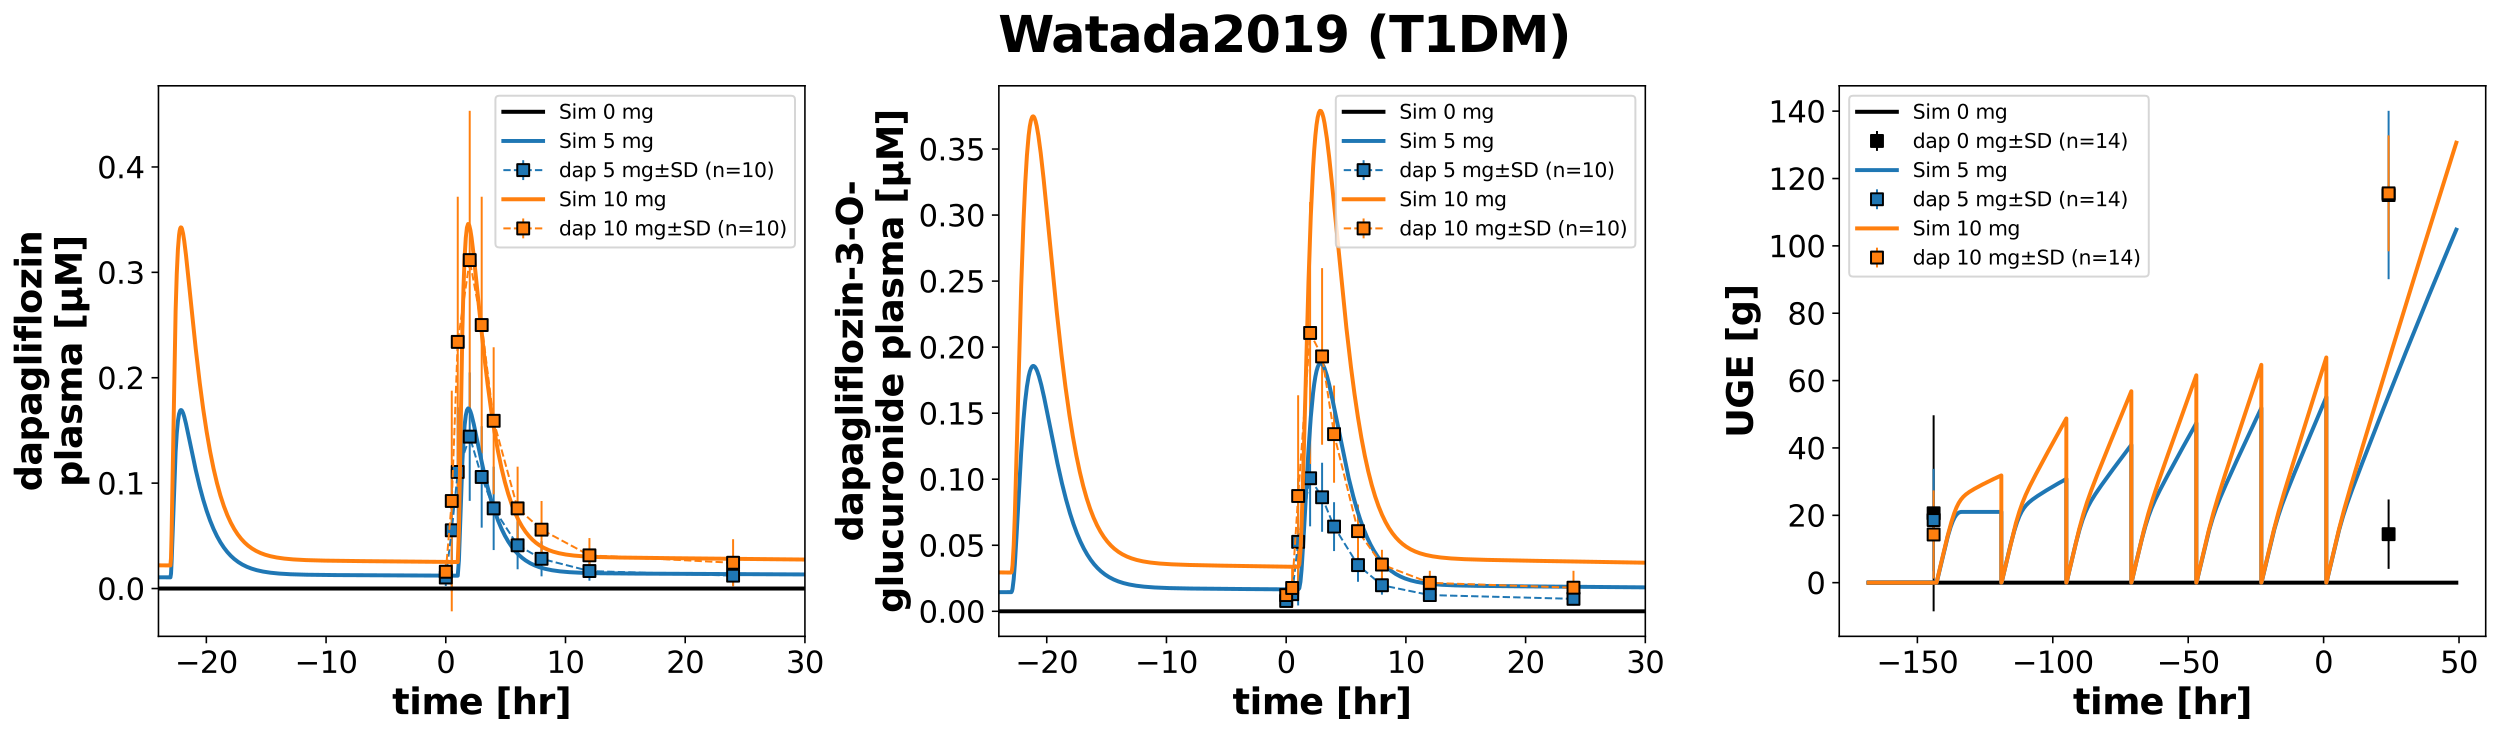 <?xml version="1.0" encoding="utf-8" standalone="no"?>
<!DOCTYPE svg PUBLIC "-//W3C//DTD SVG 1.1//EN"
  "http://www.w3.org/Graphics/SVG/1.1/DTD/svg11.dtd">
<svg xmlns:xlink="http://www.w3.org/1999/xlink" width="1258.792pt" height="370.538pt" viewBox="0 0 1258.792 370.538" xmlns="http://www.w3.org/2000/svg" version="1.1">
 <defs>
  <style type="text/css">*{stroke-linejoin: round; stroke-linecap: butt}</style>
 </defs>
 <g id="figure_1">
  <g id="patch_1">
   <path d="M 0 370.538 
L 1258.792 370.538 
L 1258.792 0 
L 0 0 
z
" style="fill: #ffffff"/>
  </g>
  <g id="axes_1">
   <g id="patch_2">
    <path d="M 79.792 320.4 
L 405.292 320.4 
L 405.292 43.2 
L 79.792 43.2 
z
" style="fill: #ffffff"/>
   </g>
   <g id="matplotlib.axis_1">
    <g id="xtick_1">
     <g id="line2d_1">
      <defs>
       <path id="m6186eec599" d="M 0 0 
L 0 3.5 
" style="stroke: #000000; stroke-width: 0.8"/>
      </defs>
      <g>
       <use xlink:href="#m6186eec599" x="103.903" y="320.4" style="stroke: #000000; stroke-width: 0.8"/>
      </g>
     </g>
     <g id="text_1">
      <!-- −20 -->
      <g transform="translate(88.074 338.798) scale(0.15 -0.15)">
       <defs>
        <path id="DejaVuSans-2212" d="M 678 2272 
L 4684 2272 
L 4684 1741 
L 678 1741 
L 678 2272 
z
" transform="scale(0.016)"/>
        <path id="DejaVuSans-32" d="M 1228 531 
L 3431 531 
L 3431 0 
L 469 0 
L 469 531 
Q 828 903 1448 1529 
Q 2069 2156 2228 2338 
Q 2531 2678 2651 2914 
Q 2772 3150 2772 3378 
Q 2772 3750 2511 3984 
Q 2250 4219 1831 4219 
Q 1534 4219 1204 4116 
Q 875 4013 500 3803 
L 500 4441 
Q 881 4594 1212 4672 
Q 1544 4750 1819 4750 
Q 2544 4750 2975 4387 
Q 3406 4025 3406 3419 
Q 3406 3131 3298 2873 
Q 3191 2616 2906 2266 
Q 2828 2175 2409 1742 
Q 1991 1309 1228 531 
z
" transform="scale(0.016)"/>
        <path id="DejaVuSans-30" d="M 2034 4250 
Q 1547 4250 1301 3770 
Q 1056 3291 1056 2328 
Q 1056 1369 1301 889 
Q 1547 409 2034 409 
Q 2525 409 2770 889 
Q 3016 1369 3016 2328 
Q 3016 3291 2770 3770 
Q 2525 4250 2034 4250 
z
M 2034 4750 
Q 2819 4750 3233 4129 
Q 3647 3509 3647 2328 
Q 3647 1150 3233 529 
Q 2819 -91 2034 -91 
Q 1250 -91 836 529 
Q 422 1150 422 2328 
Q 422 3509 836 4129 
Q 1250 4750 2034 4750 
z
" transform="scale(0.016)"/>
       </defs>
       <use xlink:href="#DejaVuSans-2212"/>
       <use xlink:href="#DejaVuSans-32" x="83.789"/>
       <use xlink:href="#DejaVuSans-30" x="147.412"/>
      </g>
     </g>
    </g>
    <g id="xtick_2">
     <g id="line2d_2">
      <g>
       <use xlink:href="#m6186eec599" x="164.181" y="320.4" style="stroke: #000000; stroke-width: 0.8"/>
      </g>
     </g>
     <g id="text_2">
      <!-- −10 -->
      <g transform="translate(148.352 338.798) scale(0.15 -0.15)">
       <defs>
        <path id="DejaVuSans-31" d="M 794 531 
L 1825 531 
L 1825 4091 
L 703 3866 
L 703 4441 
L 1819 4666 
L 2450 4666 
L 2450 531 
L 3481 531 
L 3481 0 
L 794 0 
L 794 531 
z
" transform="scale(0.016)"/>
       </defs>
       <use xlink:href="#DejaVuSans-2212"/>
       <use xlink:href="#DejaVuSans-31" x="83.789"/>
       <use xlink:href="#DejaVuSans-30" x="147.412"/>
      </g>
     </g>
    </g>
    <g id="xtick_3">
     <g id="line2d_3">
      <g>
       <use xlink:href="#m6186eec599" x="224.458" y="320.4" style="stroke: #000000; stroke-width: 0.8"/>
      </g>
     </g>
     <g id="text_3">
      <!-- 0 -->
      <g transform="translate(219.686 338.798) scale(0.15 -0.15)">
       <use xlink:href="#DejaVuSans-30"/>
      </g>
     </g>
    </g>
    <g id="xtick_4">
     <g id="line2d_4">
      <g>
       <use xlink:href="#m6186eec599" x="284.736" y="320.4" style="stroke: #000000; stroke-width: 0.8"/>
      </g>
     </g>
     <g id="text_4">
      <!-- 10 -->
      <g transform="translate(275.192 338.798) scale(0.15 -0.15)">
       <use xlink:href="#DejaVuSans-31"/>
       <use xlink:href="#DejaVuSans-30" x="63.623"/>
      </g>
     </g>
    </g>
    <g id="xtick_5">
     <g id="line2d_5">
      <g>
       <use xlink:href="#m6186eec599" x="345.014" y="320.4" style="stroke: #000000; stroke-width: 0.8"/>
      </g>
     </g>
     <g id="text_5">
      <!-- 20 -->
      <g transform="translate(335.47 338.798) scale(0.15 -0.15)">
       <use xlink:href="#DejaVuSans-32"/>
       <use xlink:href="#DejaVuSans-30" x="63.623"/>
      </g>
     </g>
    </g>
    <g id="xtick_6">
     <g id="line2d_6">
      <g>
       <use xlink:href="#m6186eec599" x="405.292" y="320.4" style="stroke: #000000; stroke-width: 0.8"/>
      </g>
     </g>
     <g id="text_6">
      <!-- 30 -->
      <g transform="translate(395.748 338.798) scale(0.15 -0.15)">
       <defs>
        <path id="DejaVuSans-33" d="M 2597 2516 
Q 3050 2419 3304 2112 
Q 3559 1806 3559 1356 
Q 3559 666 3084 287 
Q 2609 -91 1734 -91 
Q 1441 -91 1130 -33 
Q 819 25 488 141 
L 488 750 
Q 750 597 1062 519 
Q 1375 441 1716 441 
Q 2309 441 2620 675 
Q 2931 909 2931 1356 
Q 2931 1769 2642 2001 
Q 2353 2234 1838 2234 
L 1294 2234 
L 1294 2753 
L 1863 2753 
Q 2328 2753 2575 2939 
Q 2822 3125 2822 3475 
Q 2822 3834 2567 4026 
Q 2313 4219 1838 4219 
Q 1578 4219 1281 4162 
Q 984 4106 628 3988 
L 628 4550 
Q 988 4650 1302 4700 
Q 1616 4750 1894 4750 
Q 2613 4750 3031 4423 
Q 3450 4097 3450 3541 
Q 3450 3153 3228 2886 
Q 3006 2619 2597 2516 
z
" transform="scale(0.016)"/>
       </defs>
       <use xlink:href="#DejaVuSans-33"/>
       <use xlink:href="#DejaVuSans-30" x="63.623"/>
      </g>
     </g>
    </g>
    <g id="text_7">
     <!-- time [hr] -->
     <g transform="translate(197.467 359.594) scale(0.18 -0.18)">
      <defs>
       <path id="DejaVuSans-Bold-74" d="M 1759 4494 
L 1759 3500 
L 2913 3500 
L 2913 2700 
L 1759 2700 
L 1759 1216 
Q 1759 972 1856 886 
Q 1953 800 2241 800 
L 2816 800 
L 2816 0 
L 1856 0 
Q 1194 0 917 276 
Q 641 553 641 1216 
L 641 2700 
L 84 2700 
L 84 3500 
L 641 3500 
L 641 4494 
L 1759 4494 
z
" transform="scale(0.016)"/>
       <path id="DejaVuSans-Bold-69" d="M 538 3500 
L 1656 3500 
L 1656 0 
L 538 0 
L 538 3500 
z
M 538 4863 
L 1656 4863 
L 1656 3950 
L 538 3950 
L 538 4863 
z
" transform="scale(0.016)"/>
       <path id="DejaVuSans-Bold-6d" d="M 3781 2919 
Q 3994 3244 4286 3414 
Q 4578 3584 4928 3584 
Q 5531 3584 5847 3212 
Q 6163 2841 6163 2131 
L 6163 0 
L 5038 0 
L 5038 1825 
Q 5041 1866 5042 1909 
Q 5044 1953 5044 2034 
Q 5044 2406 4934 2573 
Q 4825 2741 4581 2741 
Q 4263 2741 4089 2478 
Q 3916 2216 3909 1719 
L 3909 0 
L 2784 0 
L 2784 1825 
Q 2784 2406 2684 2573 
Q 2584 2741 2328 2741 
Q 2006 2741 1831 2477 
Q 1656 2213 1656 1722 
L 1656 0 
L 531 0 
L 531 3500 
L 1656 3500 
L 1656 2988 
Q 1863 3284 2130 3434 
Q 2397 3584 2719 3584 
Q 3081 3584 3359 3409 
Q 3638 3234 3781 2919 
z
" transform="scale(0.016)"/>
       <path id="DejaVuSans-Bold-65" d="M 4031 1759 
L 4031 1441 
L 1416 1441 
Q 1456 1047 1700 850 
Q 1944 653 2381 653 
Q 2734 653 3104 758 
Q 3475 863 3866 1075 
L 3866 213 
Q 3469 63 3072 -14 
Q 2675 -91 2278 -91 
Q 1328 -91 801 392 
Q 275 875 275 1747 
Q 275 2603 792 3093 
Q 1309 3584 2216 3584 
Q 3041 3584 3536 3087 
Q 4031 2591 4031 1759 
z
M 2881 2131 
Q 2881 2450 2695 2645 
Q 2509 2841 2209 2841 
Q 1884 2841 1681 2658 
Q 1478 2475 1428 2131 
L 2881 2131 
z
" transform="scale(0.016)"/>
       <path id="DejaVuSans-Bold-20" transform="scale(0.016)"/>
       <path id="DejaVuSans-Bold-5b" d="M 550 4863 
L 2491 4863 
L 2491 4159 
L 1613 4159 
L 1613 -141 
L 2491 -141 
L 2491 -844 
L 550 -844 
L 550 4863 
z
" transform="scale(0.016)"/>
       <path id="DejaVuSans-Bold-68" d="M 4056 2131 
L 4056 0 
L 2931 0 
L 2931 347 
L 2931 1625 
Q 2931 2084 2911 2256 
Q 2891 2428 2841 2509 
Q 2775 2619 2662 2680 
Q 2550 2741 2406 2741 
Q 2056 2741 1856 2470 
Q 1656 2200 1656 1722 
L 1656 0 
L 538 0 
L 538 4863 
L 1656 4863 
L 1656 2988 
Q 1909 3294 2193 3439 
Q 2478 3584 2822 3584 
Q 3428 3584 3742 3212 
Q 4056 2841 4056 2131 
z
" transform="scale(0.016)"/>
       <path id="DejaVuSans-Bold-72" d="M 3138 2547 
Q 2991 2616 2845 2648 
Q 2700 2681 2553 2681 
Q 2122 2681 1889 2404 
Q 1656 2128 1656 1613 
L 1656 0 
L 538 0 
L 538 3500 
L 1656 3500 
L 1656 2925 
Q 1872 3269 2151 3426 
Q 2431 3584 2822 3584 
Q 2878 3584 2943 3579 
Q 3009 3575 3134 3559 
L 3138 2547 
z
" transform="scale(0.016)"/>
       <path id="DejaVuSans-Bold-5d" d="M 2375 -844 
L 434 -844 
L 434 -141 
L 1313 -141 
L 1313 4159 
L 434 4159 
L 434 4863 
L 2375 4863 
L 2375 -844 
z
" transform="scale(0.016)"/>
      </defs>
      <use xlink:href="#DejaVuSans-Bold-74"/>
      <use xlink:href="#DejaVuSans-Bold-69" x="47.803"/>
      <use xlink:href="#DejaVuSans-Bold-6d" x="82.08"/>
      <use xlink:href="#DejaVuSans-Bold-65" x="186.279"/>
      <use xlink:href="#DejaVuSans-Bold-20" x="254.102"/>
      <use xlink:href="#DejaVuSans-Bold-5b" x="288.916"/>
      <use xlink:href="#DejaVuSans-Bold-68" x="334.619"/>
      <use xlink:href="#DejaVuSans-Bold-72" x="405.811"/>
      <use xlink:href="#DejaVuSans-Bold-5d" x="455.127"/>
     </g>
    </g>
   </g>
   <g id="matplotlib.axis_2">
    <g id="ytick_1">
     <g id="line2d_7">
      <defs>
       <path id="md89fc257c4" d="M 0 0 
L -3.5 0 
" style="stroke: #000000; stroke-width: 0.8"/>
      </defs>
      <g>
       <use xlink:href="#md89fc257c4" x="79.792" y="296.346" style="stroke: #000000; stroke-width: 0.8"/>
      </g>
     </g>
     <g id="text_8">
      <!-- 0.0 -->
      <g transform="translate(48.937 302.045) scale(0.15 -0.15)">
       <defs>
        <path id="DejaVuSans-2e" d="M 684 794 
L 1344 794 
L 1344 0 
L 684 0 
L 684 794 
z
" transform="scale(0.016)"/>
       </defs>
       <use xlink:href="#DejaVuSans-30"/>
       <use xlink:href="#DejaVuSans-2e" x="63.623"/>
       <use xlink:href="#DejaVuSans-30" x="95.41"/>
      </g>
     </g>
    </g>
    <g id="ytick_2">
     <g id="line2d_8">
      <g>
       <use xlink:href="#md89fc257c4" x="79.792" y="243.276" style="stroke: #000000; stroke-width: 0.8"/>
      </g>
     </g>
     <g id="text_9">
      <!-- 0.1 -->
      <g transform="translate(48.937 248.975) scale(0.15 -0.15)">
       <use xlink:href="#DejaVuSans-30"/>
       <use xlink:href="#DejaVuSans-2e" x="63.623"/>
       <use xlink:href="#DejaVuSans-31" x="95.41"/>
      </g>
     </g>
    </g>
    <g id="ytick_3">
     <g id="line2d_9">
      <g>
       <use xlink:href="#md89fc257c4" x="79.792" y="190.207" style="stroke: #000000; stroke-width: 0.8"/>
      </g>
     </g>
     <g id="text_10">
      <!-- 0.2 -->
      <g transform="translate(48.937 195.906) scale(0.15 -0.15)">
       <use xlink:href="#DejaVuSans-30"/>
       <use xlink:href="#DejaVuSans-2e" x="63.623"/>
       <use xlink:href="#DejaVuSans-32" x="95.41"/>
      </g>
     </g>
    </g>
    <g id="ytick_4">
     <g id="line2d_10">
      <g>
       <use xlink:href="#md89fc257c4" x="79.792" y="137.138" style="stroke: #000000; stroke-width: 0.8"/>
      </g>
     </g>
     <g id="text_11">
      <!-- 0.3 -->
      <g transform="translate(48.937 142.837) scale(0.15 -0.15)">
       <use xlink:href="#DejaVuSans-30"/>
       <use xlink:href="#DejaVuSans-2e" x="63.623"/>
       <use xlink:href="#DejaVuSans-33" x="95.41"/>
      </g>
     </g>
    </g>
    <g id="ytick_5">
     <g id="line2d_11">
      <g>
       <use xlink:href="#md89fc257c4" x="79.792" y="84.068" style="stroke: #000000; stroke-width: 0.8"/>
      </g>
     </g>
     <g id="text_12">
      <!-- 0.4 -->
      <g transform="translate(48.937 89.767) scale(0.15 -0.15)">
       <defs>
        <path id="DejaVuSans-34" d="M 2419 4116 
L 825 1625 
L 2419 1625 
L 2419 4116 
z
M 2253 4666 
L 3047 4666 
L 3047 1625 
L 3713 1625 
L 3713 1100 
L 3047 1100 
L 3047 0 
L 2419 0 
L 2419 1100 
L 313 1100 
L 313 1709 
L 2253 4666 
z
" transform="scale(0.016)"/>
       </defs>
       <use xlink:href="#DejaVuSans-30"/>
       <use xlink:href="#DejaVuSans-2e" x="63.623"/>
       <use xlink:href="#DejaVuSans-34" x="95.41"/>
      </g>
     </g>
    </g>
    <g id="text_13">
     <!-- dapagliflozin -->
     <g transform="translate(20.877 247.358) rotate(-90) scale(0.18 -0.18)">
      <defs>
       <path id="DejaVuSans-Bold-64" d="M 2919 2988 
L 2919 4863 
L 4044 4863 
L 4044 0 
L 2919 0 
L 2919 506 
Q 2688 197 2409 53 
Q 2131 -91 1766 -91 
Q 1119 -91 703 423 
Q 288 938 288 1747 
Q 288 2556 703 3070 
Q 1119 3584 1766 3584 
Q 2128 3584 2408 3439 
Q 2688 3294 2919 2988 
z
M 2181 722 
Q 2541 722 2730 984 
Q 2919 1247 2919 1747 
Q 2919 2247 2730 2509 
Q 2541 2772 2181 2772 
Q 1825 2772 1636 2509 
Q 1447 2247 1447 1747 
Q 1447 1247 1636 984 
Q 1825 722 2181 722 
z
" transform="scale(0.016)"/>
       <path id="DejaVuSans-Bold-61" d="M 2106 1575 
Q 1756 1575 1579 1456 
Q 1403 1338 1403 1106 
Q 1403 894 1545 773 
Q 1688 653 1941 653 
Q 2256 653 2472 879 
Q 2688 1106 2688 1447 
L 2688 1575 
L 2106 1575 
z
M 3816 1997 
L 3816 0 
L 2688 0 
L 2688 519 
Q 2463 200 2181 54 
Q 1900 -91 1497 -91 
Q 953 -91 614 226 
Q 275 544 275 1050 
Q 275 1666 698 1953 
Q 1122 2241 2028 2241 
L 2688 2241 
L 2688 2328 
Q 2688 2594 2478 2717 
Q 2269 2841 1825 2841 
Q 1466 2841 1156 2769 
Q 847 2697 581 2553 
L 581 3406 
Q 941 3494 1303 3539 
Q 1666 3584 2028 3584 
Q 2975 3584 3395 3211 
Q 3816 2838 3816 1997 
z
" transform="scale(0.016)"/>
       <path id="DejaVuSans-Bold-70" d="M 1656 506 
L 1656 -1331 
L 538 -1331 
L 538 3500 
L 1656 3500 
L 1656 2988 
Q 1888 3294 2169 3439 
Q 2450 3584 2816 3584 
Q 3463 3584 3878 3070 
Q 4294 2556 4294 1747 
Q 4294 938 3878 423 
Q 3463 -91 2816 -91 
Q 2450 -91 2169 54 
Q 1888 200 1656 506 
z
M 2400 2772 
Q 2041 2772 1848 2508 
Q 1656 2244 1656 1747 
Q 1656 1250 1848 986 
Q 2041 722 2400 722 
Q 2759 722 2948 984 
Q 3138 1247 3138 1747 
Q 3138 2247 2948 2509 
Q 2759 2772 2400 2772 
z
" transform="scale(0.016)"/>
       <path id="DejaVuSans-Bold-67" d="M 2919 594 
Q 2688 288 2409 144 
Q 2131 0 1766 0 
Q 1125 0 706 504 
Q 288 1009 288 1791 
Q 288 2575 706 3076 
Q 1125 3578 1766 3578 
Q 2131 3578 2409 3434 
Q 2688 3291 2919 2981 
L 2919 3500 
L 4044 3500 
L 4044 353 
Q 4044 -491 3511 -936 
Q 2978 -1381 1966 -1381 
Q 1638 -1381 1331 -1331 
Q 1025 -1281 716 -1178 
L 716 -306 
Q 1009 -475 1290 -558 
Q 1572 -641 1856 -641 
Q 2406 -641 2662 -400 
Q 2919 -159 2919 353 
L 2919 594 
z
M 2181 2772 
Q 1834 2772 1640 2515 
Q 1447 2259 1447 1791 
Q 1447 1309 1634 1061 
Q 1822 813 2181 813 
Q 2531 813 2725 1069 
Q 2919 1325 2919 1791 
Q 2919 2259 2725 2515 
Q 2531 2772 2181 2772 
z
" transform="scale(0.016)"/>
       <path id="DejaVuSans-Bold-6c" d="M 538 4863 
L 1656 4863 
L 1656 0 
L 538 0 
L 538 4863 
z
" transform="scale(0.016)"/>
       <path id="DejaVuSans-Bold-66" d="M 2841 4863 
L 2841 4128 
L 2222 4128 
Q 1984 4128 1890 4042 
Q 1797 3956 1797 3744 
L 1797 3500 
L 2753 3500 
L 2753 2700 
L 1797 2700 
L 1797 0 
L 678 0 
L 678 2700 
L 122 2700 
L 122 3500 
L 678 3500 
L 678 3744 
Q 678 4316 997 4589 
Q 1316 4863 1984 4863 
L 2841 4863 
z
" transform="scale(0.016)"/>
       <path id="DejaVuSans-Bold-6f" d="M 2203 2784 
Q 1831 2784 1636 2517 
Q 1441 2250 1441 1747 
Q 1441 1244 1636 976 
Q 1831 709 2203 709 
Q 2569 709 2762 976 
Q 2956 1244 2956 1747 
Q 2956 2250 2762 2517 
Q 2569 2784 2203 2784 
z
M 2203 3584 
Q 3106 3584 3614 3096 
Q 4122 2609 4122 1747 
Q 4122 884 3614 396 
Q 3106 -91 2203 -91 
Q 1297 -91 786 396 
Q 275 884 275 1747 
Q 275 2609 786 3096 
Q 1297 3584 2203 3584 
z
" transform="scale(0.016)"/>
       <path id="DejaVuSans-Bold-7a" d="M 366 3500 
L 3419 3500 
L 3419 2719 
L 1575 800 
L 3419 800 
L 3419 0 
L 288 0 
L 288 781 
L 2131 2700 
L 366 2700 
L 366 3500 
z
" transform="scale(0.016)"/>
       <path id="DejaVuSans-Bold-6e" d="M 4056 2131 
L 4056 0 
L 2931 0 
L 2931 347 
L 2931 1631 
Q 2931 2084 2911 2256 
Q 2891 2428 2841 2509 
Q 2775 2619 2662 2680 
Q 2550 2741 2406 2741 
Q 2056 2741 1856 2470 
Q 1656 2200 1656 1722 
L 1656 0 
L 538 0 
L 538 3500 
L 1656 3500 
L 1656 2988 
Q 1909 3294 2193 3439 
Q 2478 3584 2822 3584 
Q 3428 3584 3742 3212 
Q 4056 2841 4056 2131 
z
" transform="scale(0.016)"/>
      </defs>
      <use xlink:href="#DejaVuSans-Bold-64"/>
      <use xlink:href="#DejaVuSans-Bold-61" x="71.582"/>
      <use xlink:href="#DejaVuSans-Bold-70" x="139.062"/>
      <use xlink:href="#DejaVuSans-Bold-61" x="210.645"/>
      <use xlink:href="#DejaVuSans-Bold-67" x="278.125"/>
      <use xlink:href="#DejaVuSans-Bold-6c" x="349.707"/>
      <use xlink:href="#DejaVuSans-Bold-69" x="383.984"/>
      <use xlink:href="#DejaVuSans-Bold-66" x="418.262"/>
      <use xlink:href="#DejaVuSans-Bold-6c" x="461.768"/>
      <use xlink:href="#DejaVuSans-Bold-6f" x="496.045"/>
      <use xlink:href="#DejaVuSans-Bold-7a" x="564.746"/>
      <use xlink:href="#DejaVuSans-Bold-69" x="622.949"/>
      <use xlink:href="#DejaVuSans-Bold-6e" x="657.227"/>
     </g>
     <!-- plasma [µM] -->
     <g transform="translate(41.174 245.147) rotate(-90) scale(0.18 -0.18)">
      <defs>
       <path id="DejaVuSans-Bold-73" d="M 3272 3391 
L 3272 2541 
Q 2913 2691 2578 2766 
Q 2244 2841 1947 2841 
Q 1628 2841 1473 2761 
Q 1319 2681 1319 2516 
Q 1319 2381 1436 2309 
Q 1553 2238 1856 2203 
L 2053 2175 
Q 2913 2066 3209 1816 
Q 3506 1566 3506 1031 
Q 3506 472 3093 190 
Q 2681 -91 1863 -91 
Q 1516 -91 1145 -36 
Q 775 19 384 128 
L 384 978 
Q 719 816 1070 734 
Q 1422 653 1784 653 
Q 2113 653 2278 743 
Q 2444 834 2444 1013 
Q 2444 1163 2330 1236 
Q 2216 1309 1875 1350 
L 1678 1375 
Q 931 1469 631 1722 
Q 331 1975 331 2491 
Q 331 3047 712 3315 
Q 1094 3584 1881 3584 
Q 2191 3584 2531 3537 
Q 2872 3491 3272 3391 
z
" transform="scale(0.016)"/>
       <path id="DejaVuSans-Bold-b5" d="M 544 -1338 
L 544 3500 
L 1672 3500 
L 1672 1466 
Q 1672 1103 1828 926 
Q 1984 750 2303 750 
Q 2625 750 2781 926 
Q 2938 1103 2938 1466 
L 2938 3500 
L 4063 3500 
L 4063 1159 
Q 4063 938 4114 850 
Q 4166 763 4288 763 
Q 4344 763 4395 778 
Q 4447 794 4506 831 
L 4506 50 
Q 4341 -22 4195 -56 
Q 4050 -91 3909 -91 
Q 3631 -91 3454 26 
Q 3278 144 3169 403 
Q 3022 156 2811 32 
Q 2600 -91 2322 -91 
Q 2091 -91 1928 -17 
Q 1766 56 1672 206 
L 1672 -1338 
L 544 -1338 
z
" transform="scale(0.016)"/>
       <path id="DejaVuSans-Bold-4d" d="M 588 4666 
L 2119 4666 
L 3181 2169 
L 4250 4666 
L 5778 4666 
L 5778 0 
L 4641 0 
L 4641 3413 
L 3566 897 
L 2803 897 
L 1728 3413 
L 1728 0 
L 588 0 
L 588 4666 
z
" transform="scale(0.016)"/>
      </defs>
      <use xlink:href="#DejaVuSans-Bold-70"/>
      <use xlink:href="#DejaVuSans-Bold-6c" x="71.582"/>
      <use xlink:href="#DejaVuSans-Bold-61" x="105.859"/>
      <use xlink:href="#DejaVuSans-Bold-73" x="173.34"/>
      <use xlink:href="#DejaVuSans-Bold-6d" x="232.861"/>
      <use xlink:href="#DejaVuSans-Bold-61" x="337.061"/>
      <use xlink:href="#DejaVuSans-Bold-20" x="404.541"/>
      <use xlink:href="#DejaVuSans-Bold-5b" x="439.355"/>
      <use xlink:href="#DejaVuSans-Bold-b5" x="485.059"/>
      <use xlink:href="#DejaVuSans-Bold-4d" x="558.643"/>
      <use xlink:href="#DejaVuSans-Bold-5d" x="658.154"/>
     </g>
    </g>
   </g>
   <g id="LineCollection_1">
    <path d="M 224.458 295.086 
L 224.458 286.491 
" clip-path="url(#pc4a1c19c1a)" style="fill: none; stroke: #1f77b4"/>
    <path d="M 227.472 297.709 
L 227.472 236.321 
" clip-path="url(#pc4a1c19c1a)" style="fill: none; stroke: #1f77b4"/>
    <path d="M 230.486 270.145 
L 230.486 205.114 
" clip-path="url(#pc4a1c19c1a)" style="fill: none; stroke: #1f77b4"/>
    <path d="M 236.514 252.189 
L 236.514 187.528 
" clip-path="url(#pc4a1c19c1a)" style="fill: none; stroke: #1f77b4"/>
    <path d="M 242.542 265.69 
L 242.542 214.631 
" clip-path="url(#pc4a1c19c1a)" style="fill: none; stroke: #1f77b4"/>
    <path d="M 248.569 276.964 
L 248.569 234.984 
" clip-path="url(#pc4a1c19c1a)" style="fill: none; stroke: #1f77b4"/>
    <path d="M 260.625 286.625 
L 260.625 262.498 
" clip-path="url(#pc4a1c19c1a)" style="fill: none; stroke: #1f77b4"/>
    <path d="M 272.681 290.181 
L 272.681 272.555 
" clip-path="url(#pc4a1c19c1a)" style="fill: none; stroke: #1f77b4"/>
    <path d="M 296.792 292.407 
L 296.792 282.631 
" clip-path="url(#pc4a1c19c1a)" style="fill: none; stroke: #1f77b4"/>
    <path d="M 369.125 294.876 
L 369.125 284.848 
" clip-path="url(#pc4a1c19c1a)" style="fill: none; stroke: #1f77b4"/>
   </g>
   <g id="LineCollection_2">
    <path d="M 224.458 292.011 
L 224.458 283.788 
" clip-path="url(#pc4a1c19c1a)" style="fill: none; stroke: #ff7f0e"/>
    <path d="M 227.472 307.8 
L 227.472 196.708 
" clip-path="url(#pc4a1c19c1a)" style="fill: none; stroke: #ff7f0e"/>
    <path d="M 230.486 245.224 
L 230.486 99.07 
" clip-path="url(#pc4a1c19c1a)" style="fill: none; stroke: #ff7f0e"/>
    <path d="M 236.514 206.105 
L 236.514 55.8 
" clip-path="url(#pc4a1c19c1a)" style="fill: none; stroke: #ff7f0e"/>
    <path d="M 242.542 228.25 
L 242.542 99.07 
" clip-path="url(#pc4a1c19c1a)" style="fill: none; stroke: #ff7f0e"/>
    <path d="M 248.569 248.917 
L 248.569 174.854 
" clip-path="url(#pc4a1c19c1a)" style="fill: none; stroke: #ff7f0e"/>
    <path d="M 260.625 276.964 
L 260.625 234.984 
" clip-path="url(#pc4a1c19c1a)" style="fill: none; stroke: #ff7f0e"/>
    <path d="M 272.681 281.126 
L 272.681 252.254 
" clip-path="url(#pc4a1c19c1a)" style="fill: none; stroke: #ff7f0e"/>
    <path d="M 296.792 288.317 
L 296.792 270.929 
" clip-path="url(#pc4a1c19c1a)" style="fill: none; stroke: #ff7f0e"/>
    <path d="M 369.125 295.25 
L 369.125 271.483 
" clip-path="url(#pc4a1c19c1a)" style="fill: none; stroke: #ff7f0e"/>
   </g>
   <g id="line2d_12">
    <path d="M 79.743 296.346 
L 405.822 296.346 
L 405.822 296.346 
" clip-path="url(#pc4a1c19c1a)" style="fill: none; stroke: #000000; stroke-width: 2; stroke-linecap: square"/>
   </g>
   <g id="line2d_13">
    <path d="M 79.743 290.674 
L 85.819 290.697 
L 85.819 290.697 
L 86.109 288.87 
L 86.398 283.06 
L 88.423 227.556 
L 89.002 218.234 
L 89.581 212.072 
L 90.159 208.444 
L 90.738 206.755 
L 91.027 206.477 
L 91.317 206.505 
L 91.606 206.792 
L 92.185 207.988 
L 92.763 209.803 
L 93.631 213.274 
L 95.367 221.46 
L 98.55 236.601 
L 100.575 245.118 
L 102.311 251.55 
L 104.047 257.194 
L 105.783 262.101 
L 107.519 266.338 
L 109.255 269.975 
L 110.991 273.081 
L 112.727 275.723 
L 114.463 277.962 
L 116.199 279.854 
L 117.935 281.448 
L 119.961 282.988 
L 121.986 284.243 
L 124.301 285.39 
L 126.615 286.293 
L 129.219 287.077 
L 132.402 287.785 
L 136.163 288.364 
L 140.503 288.8 
L 146.29 289.144 
L 154.681 289.393 
L 169.147 289.564 
L 216.598 289.798 
L 230.486 289.859 
L 230.486 289.859 
L 231.065 282.223 
L 232.801 232.728 
L 233.379 221.627 
L 233.958 213.961 
L 234.537 209.145 
L 235.115 206.556 
L 235.694 205.642 
L 236.273 205.957 
L 236.851 207.154 
L 237.43 208.969 
L 238.587 213.727 
L 241.481 227.691 
L 243.795 238.312 
L 245.531 245.416 
L 247.267 251.716 
L 249.003 257.234 
L 250.739 262.026 
L 252.475 266.158 
L 254.211 269.703 
L 255.947 272.728 
L 257.683 275.3 
L 259.419 277.478 
L 261.155 279.318 
L 262.891 280.868 
L 264.627 282.17 
L 266.942 283.584 
L 269.257 284.699 
L 271.571 285.576 
L 274.465 286.411 
L 277.937 287.128 
L 281.987 287.691 
L 286.617 288.099 
L 292.982 288.42 
L 302.241 288.644 
L 320.758 288.82 
L 405.822 289.245 
L 405.822 289.245 
" clip-path="url(#pc4a1c19c1a)" style="fill: none; stroke: #1f77b4; stroke-width: 2; stroke-linecap: square"/>
   </g>
   <g id="line2d_14">
    <path d="M 224.458 290.789 
L 227.472 267.015 
L 230.486 237.63 
L 236.514 219.858 
L 242.542 240.161 
L 248.569 255.974 
L 260.625 274.562 
L 272.681 281.368 
L 296.792 287.519 
L 369.125 289.862 
" clip-path="url(#pc4a1c19c1a)" style="fill: none; stroke-dasharray: 3.7,1.6; stroke-dashoffset: 0; stroke: #1f77b4"/>
    <defs>
     <path id="mfd46265852" d="M -3 3 
L 3 3 
L 3 -3 
L -3 -3 
z
" style="stroke: #000000; stroke-linejoin: miter"/>
    </defs>
    <g clip-path="url(#pc4a1c19c1a)">
     <use xlink:href="#mfd46265852" x="224.458" y="290.789" style="fill: #1f77b4; stroke: #000000; stroke-linejoin: miter"/>
     <use xlink:href="#mfd46265852" x="227.472" y="267.015" style="fill: #1f77b4; stroke: #000000; stroke-linejoin: miter"/>
     <use xlink:href="#mfd46265852" x="230.486" y="237.63" style="fill: #1f77b4; stroke: #000000; stroke-linejoin: miter"/>
     <use xlink:href="#mfd46265852" x="236.514" y="219.858" style="fill: #1f77b4; stroke: #000000; stroke-linejoin: miter"/>
     <use xlink:href="#mfd46265852" x="242.542" y="240.161" style="fill: #1f77b4; stroke: #000000; stroke-linejoin: miter"/>
     <use xlink:href="#mfd46265852" x="248.569" y="255.974" style="fill: #1f77b4; stroke: #000000; stroke-linejoin: miter"/>
     <use xlink:href="#mfd46265852" x="260.625" y="274.562" style="fill: #1f77b4; stroke: #000000; stroke-linejoin: miter"/>
     <use xlink:href="#mfd46265852" x="272.681" y="281.368" style="fill: #1f77b4; stroke: #000000; stroke-linejoin: miter"/>
     <use xlink:href="#mfd46265852" x="296.792" y="287.519" style="fill: #1f77b4; stroke: #000000; stroke-linejoin: miter"/>
     <use xlink:href="#mfd46265852" x="369.125" y="289.862" style="fill: #1f77b4; stroke: #000000; stroke-linejoin: miter"/>
    </g>
   </g>
   <g id="line2d_15">
    <path d="M 79.743 284.655 
L 85.819 284.703 
L 85.819 284.703 
L 86.109 280.947 
L 86.398 269.034 
L 88.423 156.547 
L 89.002 137.861 
L 89.581 125.558 
L 90.159 118.348 
L 90.449 116.267 
L 90.738 115.022 
L 91.027 114.492 
L 91.317 114.573 
L 91.606 115.172 
L 92.185 117.615 
L 92.763 121.296 
L 93.631 128.318 
L 95.367 144.876 
L 98.55 175.557 
L 100.575 192.846 
L 102.311 205.908 
L 104.047 217.368 
L 105.783 227.324 
L 107.519 235.91 
L 109.255 243.269 
L 110.991 249.544 
L 112.727 254.872 
L 114.463 259.377 
L 116.199 263.175 
L 117.935 266.366 
L 119.671 269.042 
L 121.407 271.28 
L 123.143 273.148 
L 124.879 274.705 
L 126.905 276.194 
L 128.93 277.394 
L 131.245 278.482 
L 133.559 279.329 
L 136.163 280.061 
L 139.346 280.716 
L 143.107 281.252 
L 147.737 281.679 
L 154.102 282.021 
L 163.65 282.284 
L 182.746 282.538 
L 230.486 282.989 
L 230.486 282.989 
L 231.065 267.32 
L 232.801 166.913 
L 233.379 144.619 
L 233.958 129.281 
L 234.537 119.686 
L 235.115 114.558 
L 235.694 112.783 
L 236.273 113.464 
L 236.851 115.907 
L 237.43 119.589 
L 238.587 129.215 
L 241.481 157.475 
L 243.795 179.016 
L 245.531 193.439 
L 247.267 206.232 
L 249.003 217.435 
L 250.739 227.155 
L 252.475 235.529 
L 254.211 242.7 
L 255.947 248.81 
L 257.683 253.993 
L 259.419 258.375 
L 261.155 262.067 
L 262.891 265.169 
L 264.627 267.768 
L 266.363 269.942 
L 268.099 271.757 
L 269.835 273.269 
L 271.571 274.527 
L 273.886 275.881 
L 276.201 276.938 
L 278.515 277.762 
L 281.409 278.541 
L 284.881 279.208 
L 288.931 279.731 
L 294.139 280.152 
L 301.083 280.47 
L 312.078 280.728 
L 338.118 281.052 
L 405.822 281.745 
L 405.822 281.745 
" clip-path="url(#pc4a1c19c1a)" style="fill: none; stroke: #ff7f0e; stroke-width: 2; stroke-linecap: square"/>
   </g>
   <g id="line2d_16">
    <path d="M 224.458 287.9 
L 227.472 252.254 
L 230.486 172.147 
L 236.514 130.952 
L 242.542 163.66 
L 248.569 211.885 
L 260.625 255.974 
L 272.681 266.69 
L 296.792 279.623 
L 369.125 283.366 
" clip-path="url(#pc4a1c19c1a)" style="fill: none; stroke-dasharray: 3.7,1.6; stroke-dashoffset: 0; stroke: #ff7f0e"/>
    <defs>
     <path id="m454cde2fbb" d="M -3 3 
L 3 3 
L 3 -3 
L -3 -3 
z
" style="stroke: #000000; stroke-linejoin: miter"/>
    </defs>
    <g clip-path="url(#pc4a1c19c1a)">
     <use xlink:href="#m454cde2fbb" x="224.458" y="287.9" style="fill: #ff7f0e; stroke: #000000; stroke-linejoin: miter"/>
     <use xlink:href="#m454cde2fbb" x="227.472" y="252.254" style="fill: #ff7f0e; stroke: #000000; stroke-linejoin: miter"/>
     <use xlink:href="#m454cde2fbb" x="230.486" y="172.147" style="fill: #ff7f0e; stroke: #000000; stroke-linejoin: miter"/>
     <use xlink:href="#m454cde2fbb" x="236.514" y="130.952" style="fill: #ff7f0e; stroke: #000000; stroke-linejoin: miter"/>
     <use xlink:href="#m454cde2fbb" x="242.542" y="163.66" style="fill: #ff7f0e; stroke: #000000; stroke-linejoin: miter"/>
     <use xlink:href="#m454cde2fbb" x="248.569" y="211.885" style="fill: #ff7f0e; stroke: #000000; stroke-linejoin: miter"/>
     <use xlink:href="#m454cde2fbb" x="260.625" y="255.974" style="fill: #ff7f0e; stroke: #000000; stroke-linejoin: miter"/>
     <use xlink:href="#m454cde2fbb" x="272.681" y="266.69" style="fill: #ff7f0e; stroke: #000000; stroke-linejoin: miter"/>
     <use xlink:href="#m454cde2fbb" x="296.792" y="279.623" style="fill: #ff7f0e; stroke: #000000; stroke-linejoin: miter"/>
     <use xlink:href="#m454cde2fbb" x="369.125" y="283.366" style="fill: #ff7f0e; stroke: #000000; stroke-linejoin: miter"/>
    </g>
   </g>
   <g id="patch_3">
    <path d="M 79.792 320.4 
L 79.792 43.2 
" style="fill: none; stroke: #000000; stroke-width: 0.8; stroke-linejoin: miter; stroke-linecap: square"/>
   </g>
   <g id="patch_4">
    <path d="M 405.292 320.4 
L 405.292 43.2 
" style="fill: none; stroke: #000000; stroke-width: 0.8; stroke-linejoin: miter; stroke-linecap: square"/>
   </g>
   <g id="patch_5">
    <path d="M 79.792 320.4 
L 405.292 320.4 
" style="fill: none; stroke: #000000; stroke-width: 0.8; stroke-linejoin: miter; stroke-linecap: square"/>
   </g>
   <g id="patch_6">
    <path d="M 79.792 43.2 
L 405.292 43.2 
" style="fill: none; stroke: #000000; stroke-width: 0.8; stroke-linejoin: miter; stroke-linecap: square"/>
   </g>
   <g id="legend_1">
    <g id="patch_7">
     <path d="M 251.445 124.591 
L 398.292 124.591 
Q 400.292 124.591 400.292 122.591 
L 400.292 50.2 
Q 400.292 48.2 398.292 48.2 
L 251.445 48.2 
Q 249.445 48.2 249.445 50.2 
L 249.445 122.591 
Q 249.445 124.591 251.445 124.591 
z
" style="fill: #ffffff; opacity: 0.8; stroke: #cccccc; stroke-linejoin: miter"/>
    </g>
    <g id="line2d_17">
     <path d="M 253.445 56.298 
L 273.445 56.298 
" style="fill: none; stroke: #000000; stroke-width: 2; stroke-linecap: square"/>
    </g>
    <g id="line2d_18"/>
    <g id="text_14">
     <!-- Sim 0 mg -->
     <g transform="translate(281.445 59.798) scale(0.1 -0.1)">
      <defs>
       <path id="DejaVuSans-53" d="M 3425 4513 
L 3425 3897 
Q 3066 4069 2747 4153 
Q 2428 4238 2131 4238 
Q 1616 4238 1336 4038 
Q 1056 3838 1056 3469 
Q 1056 3159 1242 3001 
Q 1428 2844 1947 2747 
L 2328 2669 
Q 3034 2534 3370 2195 
Q 3706 1856 3706 1288 
Q 3706 609 3251 259 
Q 2797 -91 1919 -91 
Q 1588 -91 1214 -16 
Q 841 59 441 206 
L 441 856 
Q 825 641 1194 531 
Q 1563 422 1919 422 
Q 2459 422 2753 634 
Q 3047 847 3047 1241 
Q 3047 1584 2836 1778 
Q 2625 1972 2144 2069 
L 1759 2144 
Q 1053 2284 737 2584 
Q 422 2884 422 3419 
Q 422 4038 858 4394 
Q 1294 4750 2059 4750 
Q 2388 4750 2728 4690 
Q 3069 4631 3425 4513 
z
" transform="scale(0.016)"/>
       <path id="DejaVuSans-69" d="M 603 3500 
L 1178 3500 
L 1178 0 
L 603 0 
L 603 3500 
z
M 603 4863 
L 1178 4863 
L 1178 4134 
L 603 4134 
L 603 4863 
z
" transform="scale(0.016)"/>
       <path id="DejaVuSans-6d" d="M 3328 2828 
Q 3544 3216 3844 3400 
Q 4144 3584 4550 3584 
Q 5097 3584 5394 3201 
Q 5691 2819 5691 2113 
L 5691 0 
L 5113 0 
L 5113 2094 
Q 5113 2597 4934 2840 
Q 4756 3084 4391 3084 
Q 3944 3084 3684 2787 
Q 3425 2491 3425 1978 
L 3425 0 
L 2847 0 
L 2847 2094 
Q 2847 2600 2669 2842 
Q 2491 3084 2119 3084 
Q 1678 3084 1418 2786 
Q 1159 2488 1159 1978 
L 1159 0 
L 581 0 
L 581 3500 
L 1159 3500 
L 1159 2956 
Q 1356 3278 1631 3431 
Q 1906 3584 2284 3584 
Q 2666 3584 2933 3390 
Q 3200 3197 3328 2828 
z
" transform="scale(0.016)"/>
       <path id="DejaVuSans-20" transform="scale(0.016)"/>
       <path id="DejaVuSans-67" d="M 2906 1791 
Q 2906 2416 2648 2759 
Q 2391 3103 1925 3103 
Q 1463 3103 1205 2759 
Q 947 2416 947 1791 
Q 947 1169 1205 825 
Q 1463 481 1925 481 
Q 2391 481 2648 825 
Q 2906 1169 2906 1791 
z
M 3481 434 
Q 3481 -459 3084 -895 
Q 2688 -1331 1869 -1331 
Q 1566 -1331 1297 -1286 
Q 1028 -1241 775 -1147 
L 775 -588 
Q 1028 -725 1275 -790 
Q 1522 -856 1778 -856 
Q 2344 -856 2625 -561 
Q 2906 -266 2906 331 
L 2906 616 
Q 2728 306 2450 153 
Q 2172 0 1784 0 
Q 1141 0 747 490 
Q 353 981 353 1791 
Q 353 2603 747 3093 
Q 1141 3584 1784 3584 
Q 2172 3584 2450 3431 
Q 2728 3278 2906 2969 
L 2906 3500 
L 3481 3500 
L 3481 434 
z
" transform="scale(0.016)"/>
      </defs>
      <use xlink:href="#DejaVuSans-53"/>
      <use xlink:href="#DejaVuSans-69" x="63.477"/>
      <use xlink:href="#DejaVuSans-6d" x="91.26"/>
      <use xlink:href="#DejaVuSans-20" x="188.672"/>
      <use xlink:href="#DejaVuSans-30" x="220.459"/>
      <use xlink:href="#DejaVuSans-20" x="284.082"/>
      <use xlink:href="#DejaVuSans-6d" x="315.869"/>
      <use xlink:href="#DejaVuSans-67" x="413.281"/>
     </g>
    </g>
    <g id="line2d_19">
     <path d="M 253.445 70.977 
L 273.445 70.977 
" style="fill: none; stroke: #1f77b4; stroke-width: 2; stroke-linecap: square"/>
    </g>
    <g id="line2d_20"/>
    <g id="text_15">
     <!-- Sim 5 mg -->
     <g transform="translate(281.445 74.477) scale(0.1 -0.1)">
      <defs>
       <path id="DejaVuSans-35" d="M 691 4666 
L 3169 4666 
L 3169 4134 
L 1269 4134 
L 1269 2991 
Q 1406 3038 1543 3061 
Q 1681 3084 1819 3084 
Q 2600 3084 3056 2656 
Q 3513 2228 3513 1497 
Q 3513 744 3044 326 
Q 2575 -91 1722 -91 
Q 1428 -91 1123 -41 
Q 819 9 494 109 
L 494 744 
Q 775 591 1075 516 
Q 1375 441 1709 441 
Q 2250 441 2565 725 
Q 2881 1009 2881 1497 
Q 2881 1984 2565 2268 
Q 2250 2553 1709 2553 
Q 1456 2553 1204 2497 
Q 953 2441 691 2322 
L 691 4666 
z
" transform="scale(0.016)"/>
      </defs>
      <use xlink:href="#DejaVuSans-53"/>
      <use xlink:href="#DejaVuSans-69" x="63.477"/>
      <use xlink:href="#DejaVuSans-6d" x="91.26"/>
      <use xlink:href="#DejaVuSans-20" x="188.672"/>
      <use xlink:href="#DejaVuSans-35" x="220.459"/>
      <use xlink:href="#DejaVuSans-20" x="284.082"/>
      <use xlink:href="#DejaVuSans-6d" x="315.869"/>
      <use xlink:href="#DejaVuSans-67" x="413.281"/>
     </g>
    </g>
    <g id="LineCollection_3">
     <path d="M 263.445 90.655 
L 263.445 80.655 
" style="fill: none; stroke: #1f77b4"/>
    </g>
    <g id="line2d_21">
     <path d="M 253.445 85.655 
L 273.445 85.655 
" style="fill: none; stroke-dasharray: 3.7,1.6; stroke-dashoffset: 0; stroke: #1f77b4"/>
    </g>
    <g id="line2d_22">
     <g>
      <use xlink:href="#mfd46265852" x="263.445" y="85.655" style="fill: #1f77b4; stroke: #000000; stroke-linejoin: miter"/>
     </g>
    </g>
    <g id="text_16">
     <!-- dap 5 mg±SD (n=10) -->
     <g transform="translate(281.445 89.155) scale(0.1 -0.1)">
      <defs>
       <path id="DejaVuSans-64" d="M 2906 2969 
L 2906 4863 
L 3481 4863 
L 3481 0 
L 2906 0 
L 2906 525 
Q 2725 213 2448 61 
Q 2172 -91 1784 -91 
Q 1150 -91 751 415 
Q 353 922 353 1747 
Q 353 2572 751 3078 
Q 1150 3584 1784 3584 
Q 2172 3584 2448 3432 
Q 2725 3281 2906 2969 
z
M 947 1747 
Q 947 1113 1208 752 
Q 1469 391 1925 391 
Q 2381 391 2643 752 
Q 2906 1113 2906 1747 
Q 2906 2381 2643 2742 
Q 2381 3103 1925 3103 
Q 1469 3103 1208 2742 
Q 947 2381 947 1747 
z
" transform="scale(0.016)"/>
       <path id="DejaVuSans-61" d="M 2194 1759 
Q 1497 1759 1228 1600 
Q 959 1441 959 1056 
Q 959 750 1161 570 
Q 1363 391 1709 391 
Q 2188 391 2477 730 
Q 2766 1069 2766 1631 
L 2766 1759 
L 2194 1759 
z
M 3341 1997 
L 3341 0 
L 2766 0 
L 2766 531 
Q 2569 213 2275 61 
Q 1981 -91 1556 -91 
Q 1019 -91 701 211 
Q 384 513 384 1019 
Q 384 1609 779 1909 
Q 1175 2209 1959 2209 
L 2766 2209 
L 2766 2266 
Q 2766 2663 2505 2880 
Q 2244 3097 1772 3097 
Q 1472 3097 1187 3025 
Q 903 2953 641 2809 
L 641 3341 
Q 956 3463 1253 3523 
Q 1550 3584 1831 3584 
Q 2591 3584 2966 3190 
Q 3341 2797 3341 1997 
z
" transform="scale(0.016)"/>
       <path id="DejaVuSans-70" d="M 1159 525 
L 1159 -1331 
L 581 -1331 
L 581 3500 
L 1159 3500 
L 1159 2969 
Q 1341 3281 1617 3432 
Q 1894 3584 2278 3584 
Q 2916 3584 3314 3078 
Q 3713 2572 3713 1747 
Q 3713 922 3314 415 
Q 2916 -91 2278 -91 
Q 1894 -91 1617 61 
Q 1341 213 1159 525 
z
M 3116 1747 
Q 3116 2381 2855 2742 
Q 2594 3103 2138 3103 
Q 1681 3103 1420 2742 
Q 1159 2381 1159 1747 
Q 1159 1113 1420 752 
Q 1681 391 2138 391 
Q 2594 391 2855 752 
Q 3116 1113 3116 1747 
z
" transform="scale(0.016)"/>
       <path id="DejaVuSans-b1" d="M 2944 4013 
L 2944 2803 
L 4684 2803 
L 4684 2272 
L 2944 2272 
L 2944 1063 
L 2419 1063 
L 2419 2272 
L 678 2272 
L 678 2803 
L 2419 2803 
L 2419 4013 
L 2944 4013 
z
M 678 531 
L 4684 531 
L 4684 0 
L 678 0 
L 678 531 
z
" transform="scale(0.016)"/>
       <path id="DejaVuSans-44" d="M 1259 4147 
L 1259 519 
L 2022 519 
Q 2988 519 3436 956 
Q 3884 1394 3884 2338 
Q 3884 3275 3436 3711 
Q 2988 4147 2022 4147 
L 1259 4147 
z
M 628 4666 
L 1925 4666 
Q 3281 4666 3915 4102 
Q 4550 3538 4550 2338 
Q 4550 1131 3912 565 
Q 3275 0 1925 0 
L 628 0 
L 628 4666 
z
" transform="scale(0.016)"/>
       <path id="DejaVuSans-28" d="M 1984 4856 
Q 1566 4138 1362 3434 
Q 1159 2731 1159 2009 
Q 1159 1288 1364 580 
Q 1569 -128 1984 -844 
L 1484 -844 
Q 1016 -109 783 600 
Q 550 1309 550 2009 
Q 550 2706 781 3412 
Q 1013 4119 1484 4856 
L 1984 4856 
z
" transform="scale(0.016)"/>
       <path id="DejaVuSans-6e" d="M 3513 2113 
L 3513 0 
L 2938 0 
L 2938 2094 
Q 2938 2591 2744 2837 
Q 2550 3084 2163 3084 
Q 1697 3084 1428 2787 
Q 1159 2491 1159 1978 
L 1159 0 
L 581 0 
L 581 3500 
L 1159 3500 
L 1159 2956 
Q 1366 3272 1645 3428 
Q 1925 3584 2291 3584 
Q 2894 3584 3203 3211 
Q 3513 2838 3513 2113 
z
" transform="scale(0.016)"/>
       <path id="DejaVuSans-3d" d="M 678 2906 
L 4684 2906 
L 4684 2381 
L 678 2381 
L 678 2906 
z
M 678 1631 
L 4684 1631 
L 4684 1100 
L 678 1100 
L 678 1631 
z
" transform="scale(0.016)"/>
       <path id="DejaVuSans-29" d="M 513 4856 
L 1013 4856 
Q 1481 4119 1714 3412 
Q 1947 2706 1947 2009 
Q 1947 1309 1714 600 
Q 1481 -109 1013 -844 
L 513 -844 
Q 928 -128 1133 580 
Q 1338 1288 1338 2009 
Q 1338 2731 1133 3434 
Q 928 4138 513 4856 
z
" transform="scale(0.016)"/>
      </defs>
      <use xlink:href="#DejaVuSans-64"/>
      <use xlink:href="#DejaVuSans-61" x="63.477"/>
      <use xlink:href="#DejaVuSans-70" x="124.756"/>
      <use xlink:href="#DejaVuSans-20" x="188.232"/>
      <use xlink:href="#DejaVuSans-35" x="220.02"/>
      <use xlink:href="#DejaVuSans-20" x="283.643"/>
      <use xlink:href="#DejaVuSans-6d" x="315.43"/>
      <use xlink:href="#DejaVuSans-67" x="412.842"/>
      <use xlink:href="#DejaVuSans-b1" x="476.318"/>
      <use xlink:href="#DejaVuSans-53" x="560.107"/>
      <use xlink:href="#DejaVuSans-44" x="623.584"/>
      <use xlink:href="#DejaVuSans-20" x="700.586"/>
      <use xlink:href="#DejaVuSans-28" x="732.373"/>
      <use xlink:href="#DejaVuSans-6e" x="771.387"/>
      <use xlink:href="#DejaVuSans-3d" x="834.766"/>
      <use xlink:href="#DejaVuSans-31" x="918.555"/>
      <use xlink:href="#DejaVuSans-30" x="982.178"/>
      <use xlink:href="#DejaVuSans-29" x="1045.801"/>
     </g>
    </g>
    <g id="line2d_23">
     <path d="M 253.445 100.333 
L 273.445 100.333 
" style="fill: none; stroke: #ff7f0e; stroke-width: 2; stroke-linecap: square"/>
    </g>
    <g id="line2d_24"/>
    <g id="text_17">
     <!-- Sim 10 mg -->
     <g transform="translate(281.445 103.833) scale(0.1 -0.1)">
      <use xlink:href="#DejaVuSans-53"/>
      <use xlink:href="#DejaVuSans-69" x="63.477"/>
      <use xlink:href="#DejaVuSans-6d" x="91.26"/>
      <use xlink:href="#DejaVuSans-20" x="188.672"/>
      <use xlink:href="#DejaVuSans-31" x="220.459"/>
      <use xlink:href="#DejaVuSans-30" x="284.082"/>
      <use xlink:href="#DejaVuSans-20" x="347.705"/>
      <use xlink:href="#DejaVuSans-6d" x="379.492"/>
      <use xlink:href="#DejaVuSans-67" x="476.904"/>
     </g>
    </g>
    <g id="LineCollection_4">
     <path d="M 263.445 120.011 
L 263.445 110.011 
" style="fill: none; stroke: #ff7f0e"/>
    </g>
    <g id="line2d_25">
     <path d="M 253.445 115.011 
L 273.445 115.011 
" style="fill: none; stroke-dasharray: 3.7,1.6; stroke-dashoffset: 0; stroke: #ff7f0e"/>
    </g>
    <g id="line2d_26">
     <g>
      <use xlink:href="#m454cde2fbb" x="263.445" y="115.011" style="fill: #ff7f0e; stroke: #000000; stroke-linejoin: miter"/>
     </g>
    </g>
    <g id="text_18">
     <!-- dap 10 mg±SD (n=10) -->
     <g transform="translate(281.445 118.511) scale(0.1 -0.1)">
      <use xlink:href="#DejaVuSans-64"/>
      <use xlink:href="#DejaVuSans-61" x="63.477"/>
      <use xlink:href="#DejaVuSans-70" x="124.756"/>
      <use xlink:href="#DejaVuSans-20" x="188.232"/>
      <use xlink:href="#DejaVuSans-31" x="220.02"/>
      <use xlink:href="#DejaVuSans-30" x="283.643"/>
      <use xlink:href="#DejaVuSans-20" x="347.266"/>
      <use xlink:href="#DejaVuSans-6d" x="379.053"/>
      <use xlink:href="#DejaVuSans-67" x="476.465"/>
      <use xlink:href="#DejaVuSans-b1" x="539.941"/>
      <use xlink:href="#DejaVuSans-53" x="623.73"/>
      <use xlink:href="#DejaVuSans-44" x="687.207"/>
      <use xlink:href="#DejaVuSans-20" x="764.209"/>
      <use xlink:href="#DejaVuSans-28" x="795.996"/>
      <use xlink:href="#DejaVuSans-6e" x="835.01"/>
      <use xlink:href="#DejaVuSans-3d" x="898.389"/>
      <use xlink:href="#DejaVuSans-31" x="982.178"/>
      <use xlink:href="#DejaVuSans-30" x="1045.801"/>
      <use xlink:href="#DejaVuSans-29" x="1109.424"/>
     </g>
    </g>
   </g>
  </g>
  <g id="axes_2">
   <g id="patch_8">
    <path d="M 502.942 320.4 
L 828.442 320.4 
L 828.442 43.2 
L 502.942 43.2 
z
" style="fill: #ffffff"/>
   </g>
   <g id="matplotlib.axis_3">
    <g id="xtick_7">
     <g id="line2d_27">
      <g>
       <use xlink:href="#m6186eec599" x="527.053" y="320.4" style="stroke: #000000; stroke-width: 0.8"/>
      </g>
     </g>
     <g id="text_19">
      <!-- −20 -->
      <g transform="translate(511.224 338.798) scale(0.15 -0.15)">
       <use xlink:href="#DejaVuSans-2212"/>
       <use xlink:href="#DejaVuSans-32" x="83.789"/>
       <use xlink:href="#DejaVuSans-30" x="147.412"/>
      </g>
     </g>
    </g>
    <g id="xtick_8">
     <g id="line2d_28">
      <g>
       <use xlink:href="#m6186eec599" x="587.331" y="320.4" style="stroke: #000000; stroke-width: 0.8"/>
      </g>
     </g>
     <g id="text_20">
      <!-- −10 -->
      <g transform="translate(571.502 338.798) scale(0.15 -0.15)">
       <use xlink:href="#DejaVuSans-2212"/>
       <use xlink:href="#DejaVuSans-31" x="83.789"/>
       <use xlink:href="#DejaVuSans-30" x="147.412"/>
      </g>
     </g>
    </g>
    <g id="xtick_9">
     <g id="line2d_29">
      <g>
       <use xlink:href="#m6186eec599" x="647.608" y="320.4" style="stroke: #000000; stroke-width: 0.8"/>
      </g>
     </g>
     <g id="text_21">
      <!-- 0 -->
      <g transform="translate(642.836 338.798) scale(0.15 -0.15)">
       <use xlink:href="#DejaVuSans-30"/>
      </g>
     </g>
    </g>
    <g id="xtick_10">
     <g id="line2d_30">
      <g>
       <use xlink:href="#m6186eec599" x="707.886" y="320.4" style="stroke: #000000; stroke-width: 0.8"/>
      </g>
     </g>
     <g id="text_22">
      <!-- 10 -->
      <g transform="translate(698.342 338.798) scale(0.15 -0.15)">
       <use xlink:href="#DejaVuSans-31"/>
       <use xlink:href="#DejaVuSans-30" x="63.623"/>
      </g>
     </g>
    </g>
    <g id="xtick_11">
     <g id="line2d_31">
      <g>
       <use xlink:href="#m6186eec599" x="768.164" y="320.4" style="stroke: #000000; stroke-width: 0.8"/>
      </g>
     </g>
     <g id="text_23">
      <!-- 20 -->
      <g transform="translate(758.62 338.798) scale(0.15 -0.15)">
       <use xlink:href="#DejaVuSans-32"/>
       <use xlink:href="#DejaVuSans-30" x="63.623"/>
      </g>
     </g>
    </g>
    <g id="xtick_12">
     <g id="line2d_32">
      <g>
       <use xlink:href="#m6186eec599" x="828.442" y="320.4" style="stroke: #000000; stroke-width: 0.8"/>
      </g>
     </g>
     <g id="text_24">
      <!-- 30 -->
      <g transform="translate(818.898 338.798) scale(0.15 -0.15)">
       <use xlink:href="#DejaVuSans-33"/>
       <use xlink:href="#DejaVuSans-30" x="63.623"/>
      </g>
     </g>
    </g>
    <g id="text_25">
     <!-- time [hr] -->
     <g transform="translate(620.617 359.594) scale(0.18 -0.18)">
      <use xlink:href="#DejaVuSans-Bold-74"/>
      <use xlink:href="#DejaVuSans-Bold-69" x="47.803"/>
      <use xlink:href="#DejaVuSans-Bold-6d" x="82.08"/>
      <use xlink:href="#DejaVuSans-Bold-65" x="186.279"/>
      <use xlink:href="#DejaVuSans-Bold-20" x="254.102"/>
      <use xlink:href="#DejaVuSans-Bold-5b" x="288.916"/>
      <use xlink:href="#DejaVuSans-Bold-68" x="334.619"/>
      <use xlink:href="#DejaVuSans-Bold-72" x="405.811"/>
      <use xlink:href="#DejaVuSans-Bold-5d" x="455.127"/>
     </g>
    </g>
   </g>
   <g id="matplotlib.axis_4">
    <g id="ytick_6">
     <g id="line2d_33">
      <g>
       <use xlink:href="#md89fc257c4" x="502.942" y="307.8" style="stroke: #000000; stroke-width: 0.8"/>
      </g>
     </g>
     <g id="text_26">
      <!-- 0.00 -->
      <g transform="translate(462.543 313.499) scale(0.15 -0.15)">
       <use xlink:href="#DejaVuSans-30"/>
       <use xlink:href="#DejaVuSans-2e" x="63.623"/>
       <use xlink:href="#DejaVuSans-30" x="95.41"/>
       <use xlink:href="#DejaVuSans-30" x="159.033"/>
      </g>
     </g>
    </g>
    <g id="ytick_7">
     <g id="line2d_34">
      <g>
       <use xlink:href="#md89fc257c4" x="502.942" y="274.548" style="stroke: #000000; stroke-width: 0.8"/>
      </g>
     </g>
     <g id="text_27">
      <!-- 0.05 -->
      <g transform="translate(462.543 280.247) scale(0.15 -0.15)">
       <use xlink:href="#DejaVuSans-30"/>
       <use xlink:href="#DejaVuSans-2e" x="63.623"/>
       <use xlink:href="#DejaVuSans-30" x="95.41"/>
       <use xlink:href="#DejaVuSans-35" x="159.033"/>
      </g>
     </g>
    </g>
    <g id="ytick_8">
     <g id="line2d_35">
      <g>
       <use xlink:href="#md89fc257c4" x="502.942" y="241.296" style="stroke: #000000; stroke-width: 0.8"/>
      </g>
     </g>
     <g id="text_28">
      <!-- 0.10 -->
      <g transform="translate(462.543 246.995) scale(0.15 -0.15)">
       <use xlink:href="#DejaVuSans-30"/>
       <use xlink:href="#DejaVuSans-2e" x="63.623"/>
       <use xlink:href="#DejaVuSans-31" x="95.41"/>
       <use xlink:href="#DejaVuSans-30" x="159.033"/>
      </g>
     </g>
    </g>
    <g id="ytick_9">
     <g id="line2d_36">
      <g>
       <use xlink:href="#md89fc257c4" x="502.942" y="208.044" style="stroke: #000000; stroke-width: 0.8"/>
      </g>
     </g>
     <g id="text_29">
      <!-- 0.15 -->
      <g transform="translate(462.543 213.743) scale(0.15 -0.15)">
       <use xlink:href="#DejaVuSans-30"/>
       <use xlink:href="#DejaVuSans-2e" x="63.623"/>
       <use xlink:href="#DejaVuSans-31" x="95.41"/>
       <use xlink:href="#DejaVuSans-35" x="159.033"/>
      </g>
     </g>
    </g>
    <g id="ytick_10">
     <g id="line2d_37">
      <g>
       <use xlink:href="#md89fc257c4" x="502.942" y="174.793" style="stroke: #000000; stroke-width: 0.8"/>
      </g>
     </g>
     <g id="text_30">
      <!-- 0.20 -->
      <g transform="translate(462.543 180.491) scale(0.15 -0.15)">
       <use xlink:href="#DejaVuSans-30"/>
       <use xlink:href="#DejaVuSans-2e" x="63.623"/>
       <use xlink:href="#DejaVuSans-32" x="95.41"/>
       <use xlink:href="#DejaVuSans-30" x="159.033"/>
      </g>
     </g>
    </g>
    <g id="ytick_11">
     <g id="line2d_38">
      <g>
       <use xlink:href="#md89fc257c4" x="502.942" y="141.541" style="stroke: #000000; stroke-width: 0.8"/>
      </g>
     </g>
     <g id="text_31">
      <!-- 0.25 -->
      <g transform="translate(462.543 147.24) scale(0.15 -0.15)">
       <use xlink:href="#DejaVuSans-30"/>
       <use xlink:href="#DejaVuSans-2e" x="63.623"/>
       <use xlink:href="#DejaVuSans-32" x="95.41"/>
       <use xlink:href="#DejaVuSans-35" x="159.033"/>
      </g>
     </g>
    </g>
    <g id="ytick_12">
     <g id="line2d_39">
      <g>
       <use xlink:href="#md89fc257c4" x="502.942" y="108.289" style="stroke: #000000; stroke-width: 0.8"/>
      </g>
     </g>
     <g id="text_32">
      <!-- 0.30 -->
      <g transform="translate(462.543 113.988) scale(0.15 -0.15)">
       <use xlink:href="#DejaVuSans-30"/>
       <use xlink:href="#DejaVuSans-2e" x="63.623"/>
       <use xlink:href="#DejaVuSans-33" x="95.41"/>
       <use xlink:href="#DejaVuSans-30" x="159.033"/>
      </g>
     </g>
    </g>
    <g id="ytick_13">
     <g id="line2d_40">
      <g>
       <use xlink:href="#md89fc257c4" x="502.942" y="75.037" style="stroke: #000000; stroke-width: 0.8"/>
      </g>
     </g>
     <g id="text_33">
      <!-- 0.35 -->
      <g transform="translate(462.543 80.736) scale(0.15 -0.15)">
       <use xlink:href="#DejaVuSans-30"/>
       <use xlink:href="#DejaVuSans-2e" x="63.623"/>
       <use xlink:href="#DejaVuSans-33" x="95.41"/>
       <use xlink:href="#DejaVuSans-35" x="159.033"/>
      </g>
     </g>
    </g>
    <g id="text_34">
     <!-- dapagliflozin-3-O- -->
     <g transform="translate(434.363 272.645) rotate(-90) scale(0.18 -0.18)">
      <defs>
       <path id="DejaVuSans-Bold-2d" d="M 347 2297 
L 2309 2297 
L 2309 1388 
L 347 1388 
L 347 2297 
z
" transform="scale(0.016)"/>
       <path id="DejaVuSans-Bold-33" d="M 2981 2516 
Q 3453 2394 3698 2092 
Q 3944 1791 3944 1325 
Q 3944 631 3412 270 
Q 2881 -91 1863 -91 
Q 1503 -91 1142 -33 
Q 781 25 428 141 
L 428 1069 
Q 766 900 1098 814 
Q 1431 728 1753 728 
Q 2231 728 2486 893 
Q 2741 1059 2741 1369 
Q 2741 1688 2480 1852 
Q 2219 2016 1709 2016 
L 1228 2016 
L 1228 2791 
L 1734 2791 
Q 2188 2791 2409 2933 
Q 2631 3075 2631 3366 
Q 2631 3634 2415 3781 
Q 2200 3928 1806 3928 
Q 1516 3928 1219 3862 
Q 922 3797 628 3669 
L 628 4550 
Q 984 4650 1334 4700 
Q 1684 4750 2022 4750 
Q 2931 4750 3382 4451 
Q 3834 4153 3834 3553 
Q 3834 3144 3618 2883 
Q 3403 2622 2981 2516 
z
" transform="scale(0.016)"/>
       <path id="DejaVuSans-Bold-4f" d="M 2719 3878 
Q 2169 3878 1866 3472 
Q 1563 3066 1563 2328 
Q 1563 1594 1866 1187 
Q 2169 781 2719 781 
Q 3272 781 3575 1187 
Q 3878 1594 3878 2328 
Q 3878 3066 3575 3472 
Q 3272 3878 2719 3878 
z
M 2719 4750 
Q 3844 4750 4481 4106 
Q 5119 3463 5119 2328 
Q 5119 1197 4481 553 
Q 3844 -91 2719 -91 
Q 1597 -91 958 553 
Q 319 1197 319 2328 
Q 319 3463 958 4106 
Q 1597 4750 2719 4750 
z
" transform="scale(0.016)"/>
      </defs>
      <use xlink:href="#DejaVuSans-Bold-64"/>
      <use xlink:href="#DejaVuSans-Bold-61" x="71.582"/>
      <use xlink:href="#DejaVuSans-Bold-70" x="139.062"/>
      <use xlink:href="#DejaVuSans-Bold-61" x="210.645"/>
      <use xlink:href="#DejaVuSans-Bold-67" x="278.125"/>
      <use xlink:href="#DejaVuSans-Bold-6c" x="349.707"/>
      <use xlink:href="#DejaVuSans-Bold-69" x="383.984"/>
      <use xlink:href="#DejaVuSans-Bold-66" x="418.262"/>
      <use xlink:href="#DejaVuSans-Bold-6c" x="461.768"/>
      <use xlink:href="#DejaVuSans-Bold-6f" x="496.045"/>
      <use xlink:href="#DejaVuSans-Bold-7a" x="564.746"/>
      <use xlink:href="#DejaVuSans-Bold-69" x="622.949"/>
      <use xlink:href="#DejaVuSans-Bold-6e" x="657.227"/>
      <use xlink:href="#DejaVuSans-Bold-2d" x="728.418"/>
      <use xlink:href="#DejaVuSans-Bold-33" x="769.922"/>
      <use xlink:href="#DejaVuSans-Bold-2d" x="839.502"/>
      <use xlink:href="#DejaVuSans-Bold-4f" x="881.006"/>
      <use xlink:href="#DejaVuSans-Bold-2d" x="967.891"/>
     </g>
     <!-- glucuronide plasma [µM] -->
     <g transform="translate(454.659 308.617) rotate(-90) scale(0.18 -0.18)">
      <defs>
       <path id="DejaVuSans-Bold-75" d="M 500 1363 
L 500 3500 
L 1625 3500 
L 1625 3150 
Q 1625 2866 1622 2436 
Q 1619 2006 1619 1863 
Q 1619 1441 1641 1255 
Q 1663 1069 1716 984 
Q 1784 875 1895 815 
Q 2006 756 2150 756 
Q 2500 756 2700 1025 
Q 2900 1294 2900 1772 
L 2900 3500 
L 4019 3500 
L 4019 0 
L 2900 0 
L 2900 506 
Q 2647 200 2364 54 
Q 2081 -91 1741 -91 
Q 1134 -91 817 281 
Q 500 653 500 1363 
z
" transform="scale(0.016)"/>
       <path id="DejaVuSans-Bold-63" d="M 3366 3391 
L 3366 2478 
Q 3138 2634 2908 2709 
Q 2678 2784 2431 2784 
Q 1963 2784 1702 2511 
Q 1441 2238 1441 1747 
Q 1441 1256 1702 982 
Q 1963 709 2431 709 
Q 2694 709 2930 787 
Q 3166 866 3366 1019 
L 3366 103 
Q 3103 6 2833 -42 
Q 2563 -91 2291 -91 
Q 1344 -91 809 395 
Q 275 881 275 1747 
Q 275 2613 809 3098 
Q 1344 3584 2291 3584 
Q 2566 3584 2833 3536 
Q 3100 3488 3366 3391 
z
" transform="scale(0.016)"/>
      </defs>
      <use xlink:href="#DejaVuSans-Bold-67"/>
      <use xlink:href="#DejaVuSans-Bold-6c" x="71.582"/>
      <use xlink:href="#DejaVuSans-Bold-75" x="105.859"/>
      <use xlink:href="#DejaVuSans-Bold-63" x="177.051"/>
      <use xlink:href="#DejaVuSans-Bold-75" x="236.328"/>
      <use xlink:href="#DejaVuSans-Bold-72" x="307.52"/>
      <use xlink:href="#DejaVuSans-Bold-6f" x="356.836"/>
      <use xlink:href="#DejaVuSans-Bold-6e" x="425.537"/>
      <use xlink:href="#DejaVuSans-Bold-69" x="496.729"/>
      <use xlink:href="#DejaVuSans-Bold-64" x="531.006"/>
      <use xlink:href="#DejaVuSans-Bold-65" x="602.588"/>
      <use xlink:href="#DejaVuSans-Bold-20" x="670.41"/>
      <use xlink:href="#DejaVuSans-Bold-70" x="705.225"/>
      <use xlink:href="#DejaVuSans-Bold-6c" x="776.807"/>
      <use xlink:href="#DejaVuSans-Bold-61" x="811.084"/>
      <use xlink:href="#DejaVuSans-Bold-73" x="878.564"/>
      <use xlink:href="#DejaVuSans-Bold-6d" x="938.086"/>
      <use xlink:href="#DejaVuSans-Bold-61" x="1042.285"/>
      <use xlink:href="#DejaVuSans-Bold-20" x="1109.766"/>
      <use xlink:href="#DejaVuSans-Bold-5b" x="1144.58"/>
      <use xlink:href="#DejaVuSans-Bold-b5" x="1190.283"/>
      <use xlink:href="#DejaVuSans-Bold-4d" x="1263.867"/>
      <use xlink:href="#DejaVuSans-Bold-5d" x="1363.379"/>
     </g>
    </g>
   </g>
   <g id="LineCollection_5">
    <path d="M 647.608 305.131 
L 647.608 300.069 
" clip-path="url(#p1ce8d2e3cb)" style="fill: none; stroke: #1f77b4"/>
    <path d="M 650.622 305.184 
L 650.622 293.153 
" clip-path="url(#p1ce8d2e3cb)" style="fill: none; stroke: #1f77b4"/>
    <path d="M 653.636 304.847 
L 653.636 240.808 
" clip-path="url(#p1ce8d2e3cb)" style="fill: none; stroke: #1f77b4"/>
    <path d="M 659.664 265.016 
L 659.664 216.6 
" clip-path="url(#p1ce8d2e3cb)" style="fill: none; stroke: #1f77b4"/>
    <path d="M 665.692 267.761 
L 665.692 233.005 
" clip-path="url(#p1ce8d2e3cb)" style="fill: none; stroke: #1f77b4"/>
    <path d="M 671.719 277.455 
L 671.719 252.858 
" clip-path="url(#p1ce8d2e3cb)" style="fill: none; stroke: #1f77b4"/>
    <path d="M 683.775 292.942 
L 683.775 276.129 
" clip-path="url(#p1ce8d2e3cb)" style="fill: none; stroke: #1f77b4"/>
    <path d="M 695.831 299.422 
L 695.831 289.941 
" clip-path="url(#p1ce8d2e3cb)" style="fill: none; stroke: #1f77b4"/>
    <path d="M 719.942 301.987 
L 719.942 297.276 
" clip-path="url(#p1ce8d2e3cb)" style="fill: none; stroke: #1f77b4"/>
    <path d="M 792.275 304.685 
L 792.275 298.374 
" clip-path="url(#p1ce8d2e3cb)" style="fill: none; stroke: #1f77b4"/>
   </g>
   <g id="LineCollection_6">
    <path d="M 647.608 301.987 
L 647.608 297.276 
" clip-path="url(#p1ce8d2e3cb)" style="fill: none; stroke: #ff7f0e"/>
    <path d="M 650.622 306.076 
L 650.622 286.024 
" clip-path="url(#p1ce8d2e3cb)" style="fill: none; stroke: #ff7f0e"/>
    <path d="M 653.636 300.475 
L 653.636 199.019 
" clip-path="url(#p1ce8d2e3cb)" style="fill: none; stroke: #ff7f0e"/>
    <path d="M 659.664 233.589 
L 659.664 101.707 
" clip-path="url(#p1ce8d2e3cb)" style="fill: none; stroke: #ff7f0e"/>
    <path d="M 665.692 223.93 
L 665.692 135.014 
" clip-path="url(#p1ce8d2e3cb)" style="fill: none; stroke: #ff7f0e"/>
    <path d="M 671.719 243.056 
L 671.719 194.118 
" clip-path="url(#p1ce8d2e3cb)" style="fill: none; stroke: #ff7f0e"/>
    <path d="M 683.775 280.828 
L 683.775 254.056 
" clip-path="url(#p1ce8d2e3cb)" style="fill: none; stroke: #ff7f0e"/>
    <path d="M 695.831 291.737 
L 695.831 276.819 
" clip-path="url(#p1ce8d2e3cb)" style="fill: none; stroke: #ff7f0e"/>
    <path d="M 719.942 299.529 
L 719.942 287.417 
" clip-path="url(#p1ce8d2e3cb)" style="fill: none; stroke: #ff7f0e"/>
    <path d="M 792.275 304.423 
L 792.275 287.417 
" clip-path="url(#p1ce8d2e3cb)" style="fill: none; stroke: #ff7f0e"/>
   </g>
   <g id="line2d_41">
    <path d="M 502.893 307.8 
L 828.972 307.8 
L 828.972 307.8 
" clip-path="url(#p1ce8d2e3cb)" style="fill: none; stroke: #000000; stroke-width: 2; stroke-linecap: square"/>
   </g>
   <g id="line2d_42">
    <path d="M 502.893 298.176 
L 509.259 298.148 
L 509.548 297.634 
L 509.837 296.411 
L 510.416 291.616 
L 510.995 284.065 
L 511.863 269.409 
L 514.177 227.861 
L 515.335 211.48 
L 516.203 201.925 
L 517.071 194.662 
L 517.939 189.51 
L 518.517 187.133 
L 519.096 185.514 
L 519.675 184.578 
L 519.964 184.344 
L 520.253 184.254 
L 520.543 184.299 
L 521.121 184.762 
L 521.7 185.671 
L 522.279 186.968 
L 523.147 189.524 
L 524.304 193.828 
L 525.751 200.205 
L 528.065 211.602 
L 532.405 233.089 
L 534.72 243.375 
L 536.745 251.41 
L 538.771 258.499 
L 540.507 263.838 
L 542.243 268.533 
L 543.979 272.631 
L 545.715 276.186 
L 547.451 279.253 
L 549.187 281.887 
L 550.923 284.14 
L 552.659 286.06 
L 554.395 287.692 
L 556.42 289.282 
L 558.445 290.588 
L 560.76 291.794 
L 563.075 292.751 
L 565.679 293.592 
L 568.572 294.299 
L 572.044 294.913 
L 576.095 295.402 
L 581.303 295.799 
L 588.536 296.107 
L 599.82 296.338 
L 625.86 296.586 
L 653.636 296.794 
L 653.636 296.794 
L 654.215 296.213 
L 654.793 292.979 
L 655.372 286.718 
L 656.529 267.991 
L 658.844 226.445 
L 660.001 210.065 
L 661.159 197.843 
L 661.737 193.249 
L 662.316 189.595 
L 662.895 186.81 
L 663.473 184.822 
L 664.052 183.554 
L 664.631 182.934 
L 665.209 182.889 
L 665.788 183.353 
L 666.367 184.263 
L 666.945 185.56 
L 668.103 189.108 
L 669.26 193.624 
L 670.996 201.557 
L 679.097 240.754 
L 681.412 250.015 
L 683.148 256.151 
L 684.884 261.602 
L 686.62 266.403 
L 688.356 270.598 
L 690.092 274.242 
L 691.828 277.388 
L 693.564 280.092 
L 695.3 282.407 
L 697.036 284.381 
L 698.772 286.059 
L 700.508 287.481 
L 702.823 289.042 
L 705.137 290.285 
L 707.452 291.273 
L 710.345 292.224 
L 713.239 292.933 
L 716.711 293.55 
L 720.761 294.043 
L 725.969 294.445 
L 732.913 294.75 
L 743.908 294.991 
L 768.791 295.256 
L 828.972 295.753 
L 828.972 295.753 
" clip-path="url(#p1ce8d2e3cb)" style="fill: none; stroke: #1f77b4; stroke-width: 2; stroke-linecap: square"/>
   </g>
   <g id="line2d_43">
    <path d="M 647.608 302.6 
L 650.622 299.169 
L 653.636 272.827 
L 659.664 240.808 
L 665.692 250.383 
L 671.719 265.157 
L 683.775 284.535 
L 695.831 294.681 
L 719.942 299.631 
L 792.275 301.529 
" clip-path="url(#p1ce8d2e3cb)" style="fill: none; stroke-dasharray: 3.7,1.6; stroke-dashoffset: 0; stroke: #1f77b4"/>
    <g clip-path="url(#p1ce8d2e3cb)">
     <use xlink:href="#mfd46265852" x="647.608" y="302.6" style="fill: #1f77b4; stroke: #000000; stroke-linejoin: miter"/>
     <use xlink:href="#mfd46265852" x="650.622" y="299.169" style="fill: #1f77b4; stroke: #000000; stroke-linejoin: miter"/>
     <use xlink:href="#mfd46265852" x="653.636" y="272.827" style="fill: #1f77b4; stroke: #000000; stroke-linejoin: miter"/>
     <use xlink:href="#mfd46265852" x="659.664" y="240.808" style="fill: #1f77b4; stroke: #000000; stroke-linejoin: miter"/>
     <use xlink:href="#mfd46265852" x="665.692" y="250.383" style="fill: #1f77b4; stroke: #000000; stroke-linejoin: miter"/>
     <use xlink:href="#mfd46265852" x="671.719" y="265.157" style="fill: #1f77b4; stroke: #000000; stroke-linejoin: miter"/>
     <use xlink:href="#mfd46265852" x="683.775" y="284.535" style="fill: #1f77b4; stroke: #000000; stroke-linejoin: miter"/>
     <use xlink:href="#mfd46265852" x="695.831" y="294.681" style="fill: #1f77b4; stroke: #000000; stroke-linejoin: miter"/>
     <use xlink:href="#mfd46265852" x="719.942" y="299.631" style="fill: #1f77b4; stroke: #000000; stroke-linejoin: miter"/>
     <use xlink:href="#mfd46265852" x="792.275" y="301.529" style="fill: #1f77b4; stroke: #000000; stroke-linejoin: miter"/>
    </g>
   </g>
   <g id="line2d_44">
    <path d="M 502.893 288.217 
L 508.969 288.298 
L 508.969 288.298 
L 509.259 288.159 
L 509.548 287.092 
L 509.837 284.555 
L 510.416 274.639 
L 510.995 259.083 
L 512.152 218.112 
L 514.177 144.627 
L 515.335 111.69 
L 516.203 92.625 
L 517.071 78.258 
L 517.939 68.2 
L 518.517 63.645 
L 519.096 60.628 
L 519.675 58.994 
L 519.964 58.648 
L 520.253 58.592 
L 520.543 58.809 
L 520.832 59.281 
L 521.411 60.925 
L 521.989 63.401 
L 522.857 68.426 
L 524.015 77.051 
L 525.461 89.977 
L 527.776 113.238 
L 532.116 157.211 
L 534.431 178.227 
L 536.456 194.609 
L 538.481 209.024 
L 540.217 219.85 
L 541.953 229.345 
L 543.689 237.609 
L 545.425 244.756 
L 547.161 250.905 
L 548.897 256.168 
L 550.633 260.655 
L 552.369 264.467 
L 554.105 267.694 
L 555.841 270.419 
L 557.577 272.713 
L 559.313 274.642 
L 561.049 276.26 
L 563.075 277.818 
L 565.1 279.084 
L 567.415 280.239 
L 569.729 281.148 
L 572.333 281.941 
L 575.516 282.661 
L 579.277 283.259 
L 583.907 283.748 
L 589.983 284.143 
L 598.952 284.474 
L 615.444 284.822 
L 653.636 285.427 
L 653.636 285.427 
L 654.215 284.221 
L 654.793 277.519 
L 655.372 264.597 
L 656.529 226.168 
L 658.844 141.767 
L 660.001 108.833 
L 661.159 84.475 
L 661.737 75.404 
L 662.316 68.251 
L 662.895 62.869 
L 663.473 59.104 
L 664.052 56.798 
L 664.631 55.8 
L 665.209 55.962 
L 665.788 57.145 
L 666.367 59.221 
L 666.945 62.071 
L 668.103 69.66 
L 669.26 79.152 
L 670.996 95.627 
L 677.94 165.183 
L 680.255 185.009 
L 681.991 198.211 
L 683.727 209.974 
L 685.463 220.349 
L 687.199 229.424 
L 688.935 237.307 
L 690.671 244.111 
L 692.407 249.956 
L 694.143 254.952 
L 695.879 259.206 
L 697.615 262.817 
L 699.351 265.871 
L 701.087 268.448 
L 702.823 270.617 
L 704.559 272.44 
L 706.295 273.969 
L 708.031 275.249 
L 710.345 276.637 
L 712.66 277.729 
L 714.975 278.59 
L 717.868 279.413 
L 721.34 280.127 
L 725.391 280.701 
L 730.599 281.178 
L 737.543 281.561 
L 748.537 281.906 
L 772.841 282.384 
L 828.972 283.343 
L 828.972 283.343 
" clip-path="url(#p1ce8d2e3cb)" style="fill: none; stroke: #ff7f0e; stroke-width: 2; stroke-linecap: square"/>
   </g>
   <g id="line2d_45">
    <path d="M 647.608 299.631 
L 650.622 296.05 
L 653.636 249.747 
L 659.664 167.648 
L 665.692 179.472 
L 671.719 218.587 
L 683.775 267.442 
L 695.831 284.278 
L 719.942 293.473 
L 792.275 295.92 
" clip-path="url(#p1ce8d2e3cb)" style="fill: none; stroke-dasharray: 3.7,1.6; stroke-dashoffset: 0; stroke: #ff7f0e"/>
    <g clip-path="url(#p1ce8d2e3cb)">
     <use xlink:href="#m454cde2fbb" x="647.608" y="299.631" style="fill: #ff7f0e; stroke: #000000; stroke-linejoin: miter"/>
     <use xlink:href="#m454cde2fbb" x="650.622" y="296.05" style="fill: #ff7f0e; stroke: #000000; stroke-linejoin: miter"/>
     <use xlink:href="#m454cde2fbb" x="653.636" y="249.747" style="fill: #ff7f0e; stroke: #000000; stroke-linejoin: miter"/>
     <use xlink:href="#m454cde2fbb" x="659.664" y="167.648" style="fill: #ff7f0e; stroke: #000000; stroke-linejoin: miter"/>
     <use xlink:href="#m454cde2fbb" x="665.692" y="179.472" style="fill: #ff7f0e; stroke: #000000; stroke-linejoin: miter"/>
     <use xlink:href="#m454cde2fbb" x="671.719" y="218.587" style="fill: #ff7f0e; stroke: #000000; stroke-linejoin: miter"/>
     <use xlink:href="#m454cde2fbb" x="683.775" y="267.442" style="fill: #ff7f0e; stroke: #000000; stroke-linejoin: miter"/>
     <use xlink:href="#m454cde2fbb" x="695.831" y="284.278" style="fill: #ff7f0e; stroke: #000000; stroke-linejoin: miter"/>
     <use xlink:href="#m454cde2fbb" x="719.942" y="293.473" style="fill: #ff7f0e; stroke: #000000; stroke-linejoin: miter"/>
     <use xlink:href="#m454cde2fbb" x="792.275" y="295.92" style="fill: #ff7f0e; stroke: #000000; stroke-linejoin: miter"/>
    </g>
   </g>
   <g id="patch_9">
    <path d="M 502.942 320.4 
L 502.942 43.2 
" style="fill: none; stroke: #000000; stroke-width: 0.8; stroke-linejoin: miter; stroke-linecap: square"/>
   </g>
   <g id="patch_10">
    <path d="M 828.442 320.4 
L 828.442 43.2 
" style="fill: none; stroke: #000000; stroke-width: 0.8; stroke-linejoin: miter; stroke-linecap: square"/>
   </g>
   <g id="patch_11">
    <path d="M 502.942 320.4 
L 828.442 320.4 
" style="fill: none; stroke: #000000; stroke-width: 0.8; stroke-linejoin: miter; stroke-linecap: square"/>
   </g>
   <g id="patch_12">
    <path d="M 502.942 43.2 
L 828.442 43.2 
" style="fill: none; stroke: #000000; stroke-width: 0.8; stroke-linejoin: miter; stroke-linecap: square"/>
   </g>
   <g id="legend_2">
    <g id="patch_13">
     <path d="M 674.595 124.591 
L 821.442 124.591 
Q 823.442 124.591 823.442 122.591 
L 823.442 50.2 
Q 823.442 48.2 821.442 48.2 
L 674.595 48.2 
Q 672.595 48.2 672.595 50.2 
L 672.595 122.591 
Q 672.595 124.591 674.595 124.591 
z
" style="fill: #ffffff; opacity: 0.8; stroke: #cccccc; stroke-linejoin: miter"/>
    </g>
    <g id="line2d_46">
     <path d="M 676.595 56.298 
L 696.595 56.298 
" style="fill: none; stroke: #000000; stroke-width: 2; stroke-linecap: square"/>
    </g>
    <g id="line2d_47"/>
    <g id="text_35">
     <!-- Sim 0 mg -->
     <g transform="translate(704.595 59.798) scale(0.1 -0.1)">
      <use xlink:href="#DejaVuSans-53"/>
      <use xlink:href="#DejaVuSans-69" x="63.477"/>
      <use xlink:href="#DejaVuSans-6d" x="91.26"/>
      <use xlink:href="#DejaVuSans-20" x="188.672"/>
      <use xlink:href="#DejaVuSans-30" x="220.459"/>
      <use xlink:href="#DejaVuSans-20" x="284.082"/>
      <use xlink:href="#DejaVuSans-6d" x="315.869"/>
      <use xlink:href="#DejaVuSans-67" x="413.281"/>
     </g>
    </g>
    <g id="line2d_48">
     <path d="M 676.595 70.977 
L 696.595 70.977 
" style="fill: none; stroke: #1f77b4; stroke-width: 2; stroke-linecap: square"/>
    </g>
    <g id="line2d_49"/>
    <g id="text_36">
     <!-- Sim 5 mg -->
     <g transform="translate(704.595 74.477) scale(0.1 -0.1)">
      <use xlink:href="#DejaVuSans-53"/>
      <use xlink:href="#DejaVuSans-69" x="63.477"/>
      <use xlink:href="#DejaVuSans-6d" x="91.26"/>
      <use xlink:href="#DejaVuSans-20" x="188.672"/>
      <use xlink:href="#DejaVuSans-35" x="220.459"/>
      <use xlink:href="#DejaVuSans-20" x="284.082"/>
      <use xlink:href="#DejaVuSans-6d" x="315.869"/>
      <use xlink:href="#DejaVuSans-67" x="413.281"/>
     </g>
    </g>
    <g id="LineCollection_7">
     <path d="M 686.595 90.655 
L 686.595 80.655 
" style="fill: none; stroke: #1f77b4"/>
    </g>
    <g id="line2d_50">
     <path d="M 676.595 85.655 
L 696.595 85.655 
" style="fill: none; stroke-dasharray: 3.7,1.6; stroke-dashoffset: 0; stroke: #1f77b4"/>
    </g>
    <g id="line2d_51">
     <g>
      <use xlink:href="#mfd46265852" x="686.595" y="85.655" style="fill: #1f77b4; stroke: #000000; stroke-linejoin: miter"/>
     </g>
    </g>
    <g id="text_37">
     <!-- dap 5 mg±SD (n=10) -->
     <g transform="translate(704.595 89.155) scale(0.1 -0.1)">
      <use xlink:href="#DejaVuSans-64"/>
      <use xlink:href="#DejaVuSans-61" x="63.477"/>
      <use xlink:href="#DejaVuSans-70" x="124.756"/>
      <use xlink:href="#DejaVuSans-20" x="188.232"/>
      <use xlink:href="#DejaVuSans-35" x="220.02"/>
      <use xlink:href="#DejaVuSans-20" x="283.643"/>
      <use xlink:href="#DejaVuSans-6d" x="315.43"/>
      <use xlink:href="#DejaVuSans-67" x="412.842"/>
      <use xlink:href="#DejaVuSans-b1" x="476.318"/>
      <use xlink:href="#DejaVuSans-53" x="560.107"/>
      <use xlink:href="#DejaVuSans-44" x="623.584"/>
      <use xlink:href="#DejaVuSans-20" x="700.586"/>
      <use xlink:href="#DejaVuSans-28" x="732.373"/>
      <use xlink:href="#DejaVuSans-6e" x="771.387"/>
      <use xlink:href="#DejaVuSans-3d" x="834.766"/>
      <use xlink:href="#DejaVuSans-31" x="918.555"/>
      <use xlink:href="#DejaVuSans-30" x="982.178"/>
      <use xlink:href="#DejaVuSans-29" x="1045.801"/>
     </g>
    </g>
    <g id="line2d_52">
     <path d="M 676.595 100.333 
L 696.595 100.333 
" style="fill: none; stroke: #ff7f0e; stroke-width: 2; stroke-linecap: square"/>
    </g>
    <g id="line2d_53"/>
    <g id="text_38">
     <!-- Sim 10 mg -->
     <g transform="translate(704.595 103.833) scale(0.1 -0.1)">
      <use xlink:href="#DejaVuSans-53"/>
      <use xlink:href="#DejaVuSans-69" x="63.477"/>
      <use xlink:href="#DejaVuSans-6d" x="91.26"/>
      <use xlink:href="#DejaVuSans-20" x="188.672"/>
      <use xlink:href="#DejaVuSans-31" x="220.459"/>
      <use xlink:href="#DejaVuSans-30" x="284.082"/>
      <use xlink:href="#DejaVuSans-20" x="347.705"/>
      <use xlink:href="#DejaVuSans-6d" x="379.492"/>
      <use xlink:href="#DejaVuSans-67" x="476.904"/>
     </g>
    </g>
    <g id="LineCollection_8">
     <path d="M 686.595 120.011 
L 686.595 110.011 
" style="fill: none; stroke: #ff7f0e"/>
    </g>
    <g id="line2d_54">
     <path d="M 676.595 115.011 
L 696.595 115.011 
" style="fill: none; stroke-dasharray: 3.7,1.6; stroke-dashoffset: 0; stroke: #ff7f0e"/>
    </g>
    <g id="line2d_55">
     <g>
      <use xlink:href="#m454cde2fbb" x="686.595" y="115.011" style="fill: #ff7f0e; stroke: #000000; stroke-linejoin: miter"/>
     </g>
    </g>
    <g id="text_39">
     <!-- dap 10 mg±SD (n=10) -->
     <g transform="translate(704.595 118.511) scale(0.1 -0.1)">
      <use xlink:href="#DejaVuSans-64"/>
      <use xlink:href="#DejaVuSans-61" x="63.477"/>
      <use xlink:href="#DejaVuSans-70" x="124.756"/>
      <use xlink:href="#DejaVuSans-20" x="188.232"/>
      <use xlink:href="#DejaVuSans-31" x="220.02"/>
      <use xlink:href="#DejaVuSans-30" x="283.643"/>
      <use xlink:href="#DejaVuSans-20" x="347.266"/>
      <use xlink:href="#DejaVuSans-6d" x="379.053"/>
      <use xlink:href="#DejaVuSans-67" x="476.465"/>
      <use xlink:href="#DejaVuSans-b1" x="539.941"/>
      <use xlink:href="#DejaVuSans-53" x="623.73"/>
      <use xlink:href="#DejaVuSans-44" x="687.207"/>
      <use xlink:href="#DejaVuSans-20" x="764.209"/>
      <use xlink:href="#DejaVuSans-28" x="795.996"/>
      <use xlink:href="#DejaVuSans-6e" x="835.01"/>
      <use xlink:href="#DejaVuSans-3d" x="898.389"/>
      <use xlink:href="#DejaVuSans-31" x="982.178"/>
      <use xlink:href="#DejaVuSans-30" x="1045.801"/>
      <use xlink:href="#DejaVuSans-29" x="1109.424"/>
     </g>
    </g>
   </g>
  </g>
  <g id="axes_3">
   <g id="patch_14">
    <path d="M 926.092 320.4 
L 1251.592 320.4 
L 1251.592 43.2 
L 926.092 43.2 
z
" style="fill: #ffffff"/>
   </g>
   <g id="matplotlib.axis_5">
    <g id="xtick_13">
     <g id="line2d_56">
      <g>
       <use xlink:href="#m6186eec599" x="965.433" y="320.4" style="stroke: #000000; stroke-width: 0.8"/>
      </g>
     </g>
     <g id="text_40">
      <!-- −150 -->
      <g transform="translate(944.832 338.798) scale(0.15 -0.15)">
       <use xlink:href="#DejaVuSans-2212"/>
       <use xlink:href="#DejaVuSans-31" x="83.789"/>
       <use xlink:href="#DejaVuSans-35" x="147.412"/>
       <use xlink:href="#DejaVuSans-30" x="211.035"/>
      </g>
     </g>
    </g>
    <g id="xtick_14">
     <g id="line2d_57">
      <g>
       <use xlink:href="#m6186eec599" x="1033.614" y="320.4" style="stroke: #000000; stroke-width: 0.8"/>
      </g>
     </g>
     <g id="text_41">
      <!-- −100 -->
      <g transform="translate(1013.014 338.798) scale(0.15 -0.15)">
       <use xlink:href="#DejaVuSans-2212"/>
       <use xlink:href="#DejaVuSans-31" x="83.789"/>
       <use xlink:href="#DejaVuSans-30" x="147.412"/>
       <use xlink:href="#DejaVuSans-30" x="211.035"/>
      </g>
     </g>
    </g>
    <g id="xtick_15">
     <g id="line2d_58">
      <g>
       <use xlink:href="#m6186eec599" x="1101.796" y="320.4" style="stroke: #000000; stroke-width: 0.8"/>
      </g>
     </g>
     <g id="text_42">
      <!-- −50 -->
      <g transform="translate(1085.968 338.798) scale(0.15 -0.15)">
       <use xlink:href="#DejaVuSans-2212"/>
       <use xlink:href="#DejaVuSans-35" x="83.789"/>
       <use xlink:href="#DejaVuSans-30" x="147.412"/>
      </g>
     </g>
    </g>
    <g id="xtick_16">
     <g id="line2d_59">
      <g>
       <use xlink:href="#m6186eec599" x="1169.978" y="320.4" style="stroke: #000000; stroke-width: 0.8"/>
      </g>
     </g>
     <g id="text_43">
      <!-- 0 -->
      <g transform="translate(1165.206 338.798) scale(0.15 -0.15)">
       <use xlink:href="#DejaVuSans-30"/>
      </g>
     </g>
    </g>
    <g id="xtick_17">
     <g id="line2d_60">
      <g>
       <use xlink:href="#m6186eec599" x="1238.16" y="320.4" style="stroke: #000000; stroke-width: 0.8"/>
      </g>
     </g>
     <g id="text_44">
      <!-- 50 -->
      <g transform="translate(1228.616 338.798) scale(0.15 -0.15)">
       <use xlink:href="#DejaVuSans-35"/>
       <use xlink:href="#DejaVuSans-30" x="63.623"/>
      </g>
     </g>
    </g>
    <g id="text_45">
     <!-- time [hr] -->
     <g transform="translate(1043.767 359.594) scale(0.18 -0.18)">
      <use xlink:href="#DejaVuSans-Bold-74"/>
      <use xlink:href="#DejaVuSans-Bold-69" x="47.803"/>
      <use xlink:href="#DejaVuSans-Bold-6d" x="82.08"/>
      <use xlink:href="#DejaVuSans-Bold-65" x="186.279"/>
      <use xlink:href="#DejaVuSans-Bold-20" x="254.102"/>
      <use xlink:href="#DejaVuSans-Bold-5b" x="288.916"/>
      <use xlink:href="#DejaVuSans-Bold-68" x="334.619"/>
      <use xlink:href="#DejaVuSans-Bold-72" x="405.811"/>
      <use xlink:href="#DejaVuSans-Bold-5d" x="455.127"/>
     </g>
    </g>
   </g>
   <g id="matplotlib.axis_6">
    <g id="ytick_14">
     <g id="line2d_61">
      <g>
       <use xlink:href="#md89fc257c4" x="926.092" y="293.385" style="stroke: #000000; stroke-width: 0.8"/>
      </g>
     </g>
     <g id="text_46">
      <!-- 0 -->
      <g transform="translate(909.548 299.084) scale(0.15 -0.15)">
       <use xlink:href="#DejaVuSans-30"/>
      </g>
     </g>
    </g>
    <g id="ytick_15">
     <g id="line2d_62">
      <g>
       <use xlink:href="#md89fc257c4" x="926.092" y="259.469" style="stroke: #000000; stroke-width: 0.8"/>
      </g>
     </g>
     <g id="text_47">
      <!-- 20 -->
      <g transform="translate(900.004 265.168) scale(0.15 -0.15)">
       <use xlink:href="#DejaVuSans-32"/>
       <use xlink:href="#DejaVuSans-30" x="63.623"/>
      </g>
     </g>
    </g>
    <g id="ytick_16">
     <g id="line2d_63">
      <g>
       <use xlink:href="#md89fc257c4" x="926.092" y="225.552" style="stroke: #000000; stroke-width: 0.8"/>
      </g>
     </g>
     <g id="text_48">
      <!-- 40 -->
      <g transform="translate(900.004 231.251) scale(0.15 -0.15)">
       <use xlink:href="#DejaVuSans-34"/>
       <use xlink:href="#DejaVuSans-30" x="63.623"/>
      </g>
     </g>
    </g>
    <g id="ytick_17">
     <g id="line2d_64">
      <g>
       <use xlink:href="#md89fc257c4" x="926.092" y="191.636" style="stroke: #000000; stroke-width: 0.8"/>
      </g>
     </g>
     <g id="text_49">
      <!-- 60 -->
      <g transform="translate(900.004 197.335) scale(0.15 -0.15)">
       <defs>
        <path id="DejaVuSans-36" d="M 2113 2584 
Q 1688 2584 1439 2293 
Q 1191 2003 1191 1497 
Q 1191 994 1439 701 
Q 1688 409 2113 409 
Q 2538 409 2786 701 
Q 3034 994 3034 1497 
Q 3034 2003 2786 2293 
Q 2538 2584 2113 2584 
z
M 3366 4563 
L 3366 3988 
Q 3128 4100 2886 4159 
Q 2644 4219 2406 4219 
Q 1781 4219 1451 3797 
Q 1122 3375 1075 2522 
Q 1259 2794 1537 2939 
Q 1816 3084 2150 3084 
Q 2853 3084 3261 2657 
Q 3669 2231 3669 1497 
Q 3669 778 3244 343 
Q 2819 -91 2113 -91 
Q 1303 -91 875 529 
Q 447 1150 447 2328 
Q 447 3434 972 4092 
Q 1497 4750 2381 4750 
Q 2619 4750 2861 4703 
Q 3103 4656 3366 4563 
z
" transform="scale(0.016)"/>
       </defs>
       <use xlink:href="#DejaVuSans-36"/>
       <use xlink:href="#DejaVuSans-30" x="63.623"/>
      </g>
     </g>
    </g>
    <g id="ytick_18">
     <g id="line2d_65">
      <g>
       <use xlink:href="#md89fc257c4" x="926.092" y="157.719" style="stroke: #000000; stroke-width: 0.8"/>
      </g>
     </g>
     <g id="text_50">
      <!-- 80 -->
      <g transform="translate(900.004 163.418) scale(0.15 -0.15)">
       <defs>
        <path id="DejaVuSans-38" d="M 2034 2216 
Q 1584 2216 1326 1975 
Q 1069 1734 1069 1313 
Q 1069 891 1326 650 
Q 1584 409 2034 409 
Q 2484 409 2743 651 
Q 3003 894 3003 1313 
Q 3003 1734 2745 1975 
Q 2488 2216 2034 2216 
z
M 1403 2484 
Q 997 2584 770 2862 
Q 544 3141 544 3541 
Q 544 4100 942 4425 
Q 1341 4750 2034 4750 
Q 2731 4750 3128 4425 
Q 3525 4100 3525 3541 
Q 3525 3141 3298 2862 
Q 3072 2584 2669 2484 
Q 3125 2378 3379 2068 
Q 3634 1759 3634 1313 
Q 3634 634 3220 271 
Q 2806 -91 2034 -91 
Q 1263 -91 848 271 
Q 434 634 434 1313 
Q 434 1759 690 2068 
Q 947 2378 1403 2484 
z
M 1172 3481 
Q 1172 3119 1398 2916 
Q 1625 2713 2034 2713 
Q 2441 2713 2670 2916 
Q 2900 3119 2900 3481 
Q 2900 3844 2670 4047 
Q 2441 4250 2034 4250 
Q 1625 4250 1398 4047 
Q 1172 3844 1172 3481 
z
" transform="scale(0.016)"/>
       </defs>
       <use xlink:href="#DejaVuSans-38"/>
       <use xlink:href="#DejaVuSans-30" x="63.623"/>
      </g>
     </g>
    </g>
    <g id="ytick_19">
     <g id="line2d_66">
      <g>
       <use xlink:href="#md89fc257c4" x="926.092" y="123.803" style="stroke: #000000; stroke-width: 0.8"/>
      </g>
     </g>
     <g id="text_51">
      <!-- 100 -->
      <g transform="translate(890.46 129.502) scale(0.15 -0.15)">
       <use xlink:href="#DejaVuSans-31"/>
       <use xlink:href="#DejaVuSans-30" x="63.623"/>
       <use xlink:href="#DejaVuSans-30" x="127.246"/>
      </g>
     </g>
    </g>
    <g id="ytick_20">
     <g id="line2d_67">
      <g>
       <use xlink:href="#md89fc257c4" x="926.092" y="89.886" style="stroke: #000000; stroke-width: 0.8"/>
      </g>
     </g>
     <g id="text_52">
      <!-- 120 -->
      <g transform="translate(890.46 95.585) scale(0.15 -0.15)">
       <use xlink:href="#DejaVuSans-31"/>
       <use xlink:href="#DejaVuSans-32" x="63.623"/>
       <use xlink:href="#DejaVuSans-30" x="127.246"/>
      </g>
     </g>
    </g>
    <g id="ytick_21">
     <g id="line2d_68">
      <g>
       <use xlink:href="#md89fc257c4" x="926.092" y="55.97" style="stroke: #000000; stroke-width: 0.8"/>
      </g>
     </g>
     <g id="text_53">
      <!-- 140 -->
      <g transform="translate(890.46 61.668) scale(0.15 -0.15)">
       <use xlink:href="#DejaVuSans-31"/>
       <use xlink:href="#DejaVuSans-34" x="63.623"/>
       <use xlink:href="#DejaVuSans-30" x="127.246"/>
      </g>
     </g>
    </g>
    <g id="text_54">
     <!-- UGE [g] -->
     <g transform="translate(882.576 220.445) rotate(-90) scale(0.18 -0.18)">
      <defs>
       <path id="DejaVuSans-Bold-55" d="M 588 4666 
L 1791 4666 
L 1791 1869 
Q 1791 1291 1980 1042 
Q 2169 794 2597 794 
Q 3028 794 3217 1042 
Q 3406 1291 3406 1869 
L 3406 4666 
L 4609 4666 
L 4609 1869 
Q 4609 878 4112 393 
Q 3616 -91 2597 -91 
Q 1581 -91 1084 393 
Q 588 878 588 1869 
L 588 4666 
z
" transform="scale(0.016)"/>
       <path id="DejaVuSans-Bold-47" d="M 4781 347 
Q 4331 128 3847 18 
Q 3363 -91 2847 -91 
Q 1681 -91 1000 561 
Q 319 1213 319 2328 
Q 319 3456 1012 4103 
Q 1706 4750 2913 4750 
Q 3378 4750 3804 4662 
Q 4231 4575 4609 4403 
L 4609 3438 
Q 4219 3659 3833 3768 
Q 3447 3878 3059 3878 
Q 2341 3878 1952 3476 
Q 1563 3075 1563 2328 
Q 1563 1588 1938 1184 
Q 2313 781 3003 781 
Q 3191 781 3352 804 
Q 3513 828 3641 878 
L 3641 1784 
L 2906 1784 
L 2906 2591 
L 4781 2591 
L 4781 347 
z
" transform="scale(0.016)"/>
       <path id="DejaVuSans-Bold-45" d="M 588 4666 
L 3834 4666 
L 3834 3756 
L 1791 3756 
L 1791 2888 
L 3713 2888 
L 3713 1978 
L 1791 1978 
L 1791 909 
L 3903 909 
L 3903 0 
L 588 0 
L 588 4666 
z
" transform="scale(0.016)"/>
      </defs>
      <use xlink:href="#DejaVuSans-Bold-55"/>
      <use xlink:href="#DejaVuSans-Bold-47" x="81.201"/>
      <use xlink:href="#DejaVuSans-Bold-45" x="163.281"/>
      <use xlink:href="#DejaVuSans-Bold-20" x="231.592"/>
      <use xlink:href="#DejaVuSans-Bold-5b" x="266.406"/>
      <use xlink:href="#DejaVuSans-Bold-67" x="312.109"/>
      <use xlink:href="#DejaVuSans-Bold-5d" x="383.691"/>
     </g>
    </g>
   </g>
   <g id="LineCollection_9">
    <path d="M 973.614 307.8 
L 973.614 209.103 
" clip-path="url(#pa355d7e8d5)" style="fill: none; stroke: #000000"/>
    <path d="M 1202.705 286.433 
L 1202.705 251.499 
" clip-path="url(#pa355d7e8d5)" style="fill: none; stroke: #000000"/>
   </g>
   <g id="LineCollection_10">
    <path d="M 973.614 287.62 
L 973.614 236.066 
" clip-path="url(#pa355d7e8d5)" style="fill: none; stroke: #1f77b4"/>
    <path d="M 1202.705 140.591 
L 1202.705 55.8 
" clip-path="url(#pa355d7e8d5)" style="fill: none; stroke: #1f77b4"/>
   </g>
   <g id="LineCollection_11">
    <path d="M 973.614 291.35 
L 973.614 246.92 
" clip-path="url(#pa355d7e8d5)" style="fill: none; stroke: #ff7f0e"/>
    <path d="M 1202.705 126.516 
L 1202.705 68.18 
" clip-path="url(#pa355d7e8d5)" style="fill: none; stroke: #ff7f0e"/>
   </g>
   <g id="line2d_69">
    <path d="M 940.887 293.385 
L 1236.796 293.385 
L 1236.796 293.385 
" clip-path="url(#pa355d7e8d5)" style="fill: none; stroke: #000000; stroke-width: 2; stroke-linecap: square"/>
   </g>
   <g id="line2d_70">
    <defs>
     <path id="me482fa776d" d="M -3 3 
L 3 3 
L 3 -3 
L -3 -3 
z
" style="stroke: #000000; stroke-linejoin: miter"/>
    </defs>
    <g clip-path="url(#pa355d7e8d5)">
     <use xlink:href="#me482fa776d" x="973.614" y="258.451" style="stroke: #000000; stroke-linejoin: miter"/>
     <use xlink:href="#me482fa776d" x="1202.705" y="268.966" style="stroke: #000000; stroke-linejoin: miter"/>
    </g>
   </g>
   <g id="line2d_71">
    <path d="M 940.887 293.385 
L 975.109 293.317 
L 975.436 292.092 
L 980.738 270.126 
L 982.178 265.35 
L 983.291 262.378 
L 984.207 260.493 
L 985.058 259.217 
L 985.844 258.424 
L 986.564 257.984 
L 987.349 257.767 
L 988.527 257.744 
L 1007.705 257.744 
L 1007.705 293.385 
L 1007.771 293.382 
L 1007.902 293.066 
L 1008.687 289.765 
L 1012.418 273.975 
L 1014.251 267.189 
L 1015.625 262.899 
L 1016.804 259.897 
L 1017.916 257.636 
L 1019.029 255.857 
L 1020.207 254.377 
L 1021.582 253.002 
L 1023.349 251.556 
L 1025.967 249.724 
L 1030.418 246.912 
L 1036.505 243.329 
L 1040.433 241.146 
L 1040.433 293.385 
L 1040.498 293.335 
L 1040.694 292.737 
L 1042.004 287.095 
L 1045.211 273.586 
L 1047.109 266.519 
L 1048.614 261.742 
L 1049.989 258.104 
L 1051.364 255.079 
L 1052.934 252.166 
L 1054.964 248.902 
L 1058.105 244.323 
L 1063.865 236.374 
L 1071.589 226.083 
L 1073.16 224.034 
L 1073.16 293.385 
L 1073.225 293.29 
L 1073.487 292.402 
L 1075.647 283.034 
L 1078.396 271.672 
L 1080.229 264.975 
L 1081.8 260.033 
L 1083.371 255.819 
L 1085.138 251.731 
L 1087.494 246.886 
L 1091.422 239.387 
L 1099.08 225.299 
L 1105.887 213.071 
L 1105.887 293.385 
L 1105.953 293.261 
L 1106.28 292.08 
L 1112.433 266.653 
L 1114.2 260.712 
L 1115.902 255.758 
L 1117.931 250.569 
L 1120.811 243.881 
L 1126.309 231.777 
L 1135.931 211.141 
L 1138.614 205.473 
L 1138.614 293.385 
L 1138.68 293.242 
L 1139.007 292.042 
L 1145.225 266.303 
L 1147.058 260.063 
L 1148.956 254.392 
L 1151.313 248.085 
L 1155.174 238.47 
L 1163.553 218.313 
L 1171.342 199.914 
L 1171.342 293.385 
L 1171.734 292.013 
L 1177.756 266.932 
L 1179.72 260.077 
L 1181.814 253.618 
L 1184.564 245.945 
L 1189.538 232.845 
L 1200.011 205.96 
L 1211.4 177.314 
L 1222.658 149.598 
L 1233.654 123.112 
L 1236.796 115.652 
L 1236.796 115.652 
" clip-path="url(#pa355d7e8d5)" style="fill: none; stroke: #1f77b4; stroke-width: 2; stroke-linecap: square"/>
   </g>
   <g id="line2d_72">
    <g clip-path="url(#pa355d7e8d5)">
     <use xlink:href="#mfd46265852" x="973.614" y="261.843" style="fill: #1f77b4; stroke: #000000; stroke-linejoin: miter"/>
     <use xlink:href="#mfd46265852" x="1202.705" y="98.196" style="fill: #1f77b4; stroke: #000000; stroke-linejoin: miter"/>
    </g>
   </g>
   <g id="line2d_73">
    <path d="M 940.887 293.385 
L 975.044 293.385 
L 975.24 292.762 
L 977.465 283.158 
L 980.738 269.554 
L 982.571 262.803 
L 983.945 258.516 
L 985.124 255.522 
L 986.236 253.291 
L 987.349 251.57 
L 988.527 250.173 
L 989.836 248.969 
L 991.538 247.723 
L 994.025 246.207 
L 998.149 243.986 
L 1003.974 241.106 
L 1007.705 239.384 
L 1007.705 293.385 
L 1007.771 293.33 
L 1008.033 292.385 
L 1015.036 263.437 
L 1016.738 257.728 
L 1018.309 253.238 
L 1019.945 249.239 
L 1021.974 244.891 
L 1025.116 238.749 
L 1031.269 227.292 
L 1040.171 211.172 
L 1040.433 210.704 
L 1040.433 293.385 
L 1040.498 293.256 
L 1040.891 291.727 
L 1046.913 266.421 
L 1048.942 259.027 
L 1050.84 252.957 
L 1053 246.838 
L 1056.142 238.682 
L 1062.687 222.435 
L 1073.16 196.987 
L 1073.16 293.385 
L 1073.225 293.22 
L 1073.684 291.391 
L 1079.444 267.077 
L 1081.669 258.773 
L 1083.829 251.575 
L 1086.578 243.242 
L 1091.618 228.804 
L 1103.007 196.932 
L 1105.887 188.96 
L 1105.887 293.385 
L 1105.953 293.199 
L 1106.476 291.073 
L 1112.04 267.518 
L 1114.462 258.346 
L 1116.884 250.056 
L 1120.353 239.051 
L 1128.338 214.652 
L 1138.614 183.697 
L 1138.614 293.385 
L 1138.68 293.185 
L 1139.269 290.764 
L 1144.702 267.722 
L 1147.254 257.952 
L 1150.004 248.356 
L 1154.389 233.98 
L 1165.844 197.386 
L 1171.342 179.991 
L 1171.342 293.385 
L 1171.865 291.31 
L 1177.756 266.366 
L 1180.374 256.38 
L 1183.516 245.331 
L 1189.669 224.704 
L 1204.593 175.535 
L 1220.04 125.382 
L 1235.225 76.83 
L 1236.796 71.851 
L 1236.796 71.851 
" clip-path="url(#pa355d7e8d5)" style="fill: none; stroke: #ff7f0e; stroke-width: 2; stroke-linecap: square"/>
   </g>
   <g id="line2d_74">
    <g clip-path="url(#pa355d7e8d5)">
     <use xlink:href="#m454cde2fbb" x="973.614" y="269.135" style="fill: #ff7f0e; stroke: #000000; stroke-linejoin: miter"/>
     <use xlink:href="#m454cde2fbb" x="1202.705" y="97.348" style="fill: #ff7f0e; stroke: #000000; stroke-linejoin: miter"/>
    </g>
   </g>
   <g id="patch_15">
    <path d="M 926.092 320.4 
L 926.092 43.2 
" style="fill: none; stroke: #000000; stroke-width: 0.8; stroke-linejoin: miter; stroke-linecap: square"/>
   </g>
   <g id="patch_16">
    <path d="M 1251.592 320.4 
L 1251.592 43.2 
" style="fill: none; stroke: #000000; stroke-width: 0.8; stroke-linejoin: miter; stroke-linecap: square"/>
   </g>
   <g id="patch_17">
    <path d="M 926.092 320.4 
L 1251.592 320.4 
" style="fill: none; stroke: #000000; stroke-width: 0.8; stroke-linejoin: miter; stroke-linecap: square"/>
   </g>
   <g id="patch_18">
    <path d="M 926.092 43.2 
L 1251.592 43.2 
" style="fill: none; stroke: #000000; stroke-width: 0.8; stroke-linejoin: miter; stroke-linecap: square"/>
   </g>
   <g id="legend_3">
    <g id="patch_19">
     <path d="M 933.092 139.269 
L 1079.939 139.269 
Q 1081.939 139.269 1081.939 137.269 
L 1081.939 50.2 
Q 1081.939 48.2 1079.939 48.2 
L 933.092 48.2 
Q 931.092 48.2 931.092 50.2 
L 931.092 137.269 
Q 931.092 139.269 933.092 139.269 
z
" style="fill: #ffffff; opacity: 0.8; stroke: #cccccc; stroke-linejoin: miter"/>
    </g>
    <g id="line2d_75">
     <path d="M 935.092 56.298 
L 955.092 56.298 
" style="fill: none; stroke: #000000; stroke-width: 2; stroke-linecap: square"/>
    </g>
    <g id="line2d_76"/>
    <g id="text_55">
     <!-- Sim 0 mg -->
     <g transform="translate(963.092 59.798) scale(0.1 -0.1)">
      <use xlink:href="#DejaVuSans-53"/>
      <use xlink:href="#DejaVuSans-69" x="63.477"/>
      <use xlink:href="#DejaVuSans-6d" x="91.26"/>
      <use xlink:href="#DejaVuSans-20" x="188.672"/>
      <use xlink:href="#DejaVuSans-30" x="220.459"/>
      <use xlink:href="#DejaVuSans-20" x="284.082"/>
      <use xlink:href="#DejaVuSans-6d" x="315.869"/>
      <use xlink:href="#DejaVuSans-67" x="413.281"/>
     </g>
    </g>
    <g id="LineCollection_12">
     <path d="M 945.092 75.977 
L 945.092 65.977 
" style="fill: none; stroke: #000000"/>
    </g>
    <g id="line2d_77"/>
    <g id="line2d_78">
     <g>
      <use xlink:href="#me482fa776d" x="945.092" y="70.977" style="stroke: #000000; stroke-linejoin: miter"/>
     </g>
    </g>
    <g id="text_56">
     <!-- dap 0 mg±SD (n=14) -->
     <g transform="translate(963.092 74.477) scale(0.1 -0.1)">
      <use xlink:href="#DejaVuSans-64"/>
      <use xlink:href="#DejaVuSans-61" x="63.477"/>
      <use xlink:href="#DejaVuSans-70" x="124.756"/>
      <use xlink:href="#DejaVuSans-20" x="188.232"/>
      <use xlink:href="#DejaVuSans-30" x="220.02"/>
      <use xlink:href="#DejaVuSans-20" x="283.643"/>
      <use xlink:href="#DejaVuSans-6d" x="315.43"/>
      <use xlink:href="#DejaVuSans-67" x="412.842"/>
      <use xlink:href="#DejaVuSans-b1" x="476.318"/>
      <use xlink:href="#DejaVuSans-53" x="560.107"/>
      <use xlink:href="#DejaVuSans-44" x="623.584"/>
      <use xlink:href="#DejaVuSans-20" x="700.586"/>
      <use xlink:href="#DejaVuSans-28" x="732.373"/>
      <use xlink:href="#DejaVuSans-6e" x="771.387"/>
      <use xlink:href="#DejaVuSans-3d" x="834.766"/>
      <use xlink:href="#DejaVuSans-31" x="918.555"/>
      <use xlink:href="#DejaVuSans-34" x="982.178"/>
      <use xlink:href="#DejaVuSans-29" x="1045.801"/>
     </g>
    </g>
    <g id="line2d_79">
     <path d="M 935.092 85.655 
L 955.092 85.655 
" style="fill: none; stroke: #1f77b4; stroke-width: 2; stroke-linecap: square"/>
    </g>
    <g id="line2d_80"/>
    <g id="text_57">
     <!-- Sim 5 mg -->
     <g transform="translate(963.092 89.155) scale(0.1 -0.1)">
      <use xlink:href="#DejaVuSans-53"/>
      <use xlink:href="#DejaVuSans-69" x="63.477"/>
      <use xlink:href="#DejaVuSans-6d" x="91.26"/>
      <use xlink:href="#DejaVuSans-20" x="188.672"/>
      <use xlink:href="#DejaVuSans-35" x="220.459"/>
      <use xlink:href="#DejaVuSans-20" x="284.082"/>
      <use xlink:href="#DejaVuSans-6d" x="315.869"/>
      <use xlink:href="#DejaVuSans-67" x="413.281"/>
     </g>
    </g>
    <g id="LineCollection_13">
     <path d="M 945.092 105.333 
L 945.092 95.333 
" style="fill: none; stroke: #1f77b4"/>
    </g>
    <g id="line2d_81"/>
    <g id="line2d_82">
     <g>
      <use xlink:href="#mfd46265852" x="945.092" y="100.333" style="fill: #1f77b4; stroke: #000000; stroke-linejoin: miter"/>
     </g>
    </g>
    <g id="text_58">
     <!-- dap 5 mg±SD (n=14) -->
     <g transform="translate(963.092 103.833) scale(0.1 -0.1)">
      <use xlink:href="#DejaVuSans-64"/>
      <use xlink:href="#DejaVuSans-61" x="63.477"/>
      <use xlink:href="#DejaVuSans-70" x="124.756"/>
      <use xlink:href="#DejaVuSans-20" x="188.232"/>
      <use xlink:href="#DejaVuSans-35" x="220.02"/>
      <use xlink:href="#DejaVuSans-20" x="283.643"/>
      <use xlink:href="#DejaVuSans-6d" x="315.43"/>
      <use xlink:href="#DejaVuSans-67" x="412.842"/>
      <use xlink:href="#DejaVuSans-b1" x="476.318"/>
      <use xlink:href="#DejaVuSans-53" x="560.107"/>
      <use xlink:href="#DejaVuSans-44" x="623.584"/>
      <use xlink:href="#DejaVuSans-20" x="700.586"/>
      <use xlink:href="#DejaVuSans-28" x="732.373"/>
      <use xlink:href="#DejaVuSans-6e" x="771.387"/>
      <use xlink:href="#DejaVuSans-3d" x="834.766"/>
      <use xlink:href="#DejaVuSans-31" x="918.555"/>
      <use xlink:href="#DejaVuSans-34" x="982.178"/>
      <use xlink:href="#DejaVuSans-29" x="1045.801"/>
     </g>
    </g>
    <g id="line2d_83">
     <path d="M 935.092 115.011 
L 955.092 115.011 
" style="fill: none; stroke: #ff7f0e; stroke-width: 2; stroke-linecap: square"/>
    </g>
    <g id="line2d_84"/>
    <g id="text_59">
     <!-- Sim 10 mg -->
     <g transform="translate(963.092 118.511) scale(0.1 -0.1)">
      <use xlink:href="#DejaVuSans-53"/>
      <use xlink:href="#DejaVuSans-69" x="63.477"/>
      <use xlink:href="#DejaVuSans-6d" x="91.26"/>
      <use xlink:href="#DejaVuSans-20" x="188.672"/>
      <use xlink:href="#DejaVuSans-31" x="220.459"/>
      <use xlink:href="#DejaVuSans-30" x="284.082"/>
      <use xlink:href="#DejaVuSans-20" x="347.705"/>
      <use xlink:href="#DejaVuSans-6d" x="379.492"/>
      <use xlink:href="#DejaVuSans-67" x="476.904"/>
     </g>
    </g>
    <g id="LineCollection_14">
     <path d="M 945.092 134.689 
L 945.092 124.689 
" style="fill: none; stroke: #ff7f0e"/>
    </g>
    <g id="line2d_85"/>
    <g id="line2d_86">
     <g>
      <use xlink:href="#m454cde2fbb" x="945.092" y="129.689" style="fill: #ff7f0e; stroke: #000000; stroke-linejoin: miter"/>
     </g>
    </g>
    <g id="text_60">
     <!-- dap 10 mg±SD (n=14) -->
     <g transform="translate(963.092 133.189) scale(0.1 -0.1)">
      <use xlink:href="#DejaVuSans-64"/>
      <use xlink:href="#DejaVuSans-61" x="63.477"/>
      <use xlink:href="#DejaVuSans-70" x="124.756"/>
      <use xlink:href="#DejaVuSans-20" x="188.232"/>
      <use xlink:href="#DejaVuSans-31" x="220.02"/>
      <use xlink:href="#DejaVuSans-30" x="283.643"/>
      <use xlink:href="#DejaVuSans-20" x="347.266"/>
      <use xlink:href="#DejaVuSans-6d" x="379.053"/>
      <use xlink:href="#DejaVuSans-67" x="476.465"/>
      <use xlink:href="#DejaVuSans-b1" x="539.941"/>
      <use xlink:href="#DejaVuSans-53" x="623.73"/>
      <use xlink:href="#DejaVuSans-44" x="687.207"/>
      <use xlink:href="#DejaVuSans-20" x="764.209"/>
      <use xlink:href="#DejaVuSans-28" x="795.996"/>
      <use xlink:href="#DejaVuSans-6e" x="835.01"/>
      <use xlink:href="#DejaVuSans-3d" x="898.389"/>
      <use xlink:href="#DejaVuSans-31" x="982.178"/>
      <use xlink:href="#DejaVuSans-34" x="1045.801"/>
      <use xlink:href="#DejaVuSans-29" x="1109.424"/>
     </g>
    </g>
   </g>
  </g>
  <g id="text_61">
   <!-- Watada2019 (T1DM) -->
   <g transform="translate(502.622 26.196) scale(0.25 -0.25)">
    <defs>
     <path id="DejaVuSans-Bold-57" d="M 191 4666 
L 1344 4666 
L 2150 1275 
L 2950 4666 
L 4109 4666 
L 4909 1275 
L 5716 4666 
L 6859 4666 
L 5759 0 
L 4372 0 
L 3525 3547 
L 2688 0 
L 1300 0 
L 191 4666 
z
" transform="scale(0.016)"/>
     <path id="DejaVuSans-Bold-32" d="M 1844 884 
L 3897 884 
L 3897 0 
L 506 0 
L 506 884 
L 2209 2388 
Q 2438 2594 2547 2791 
Q 2656 2988 2656 3200 
Q 2656 3528 2436 3728 
Q 2216 3928 1850 3928 
Q 1569 3928 1234 3808 
Q 900 3688 519 3450 
L 519 4475 
Q 925 4609 1322 4679 
Q 1719 4750 2100 4750 
Q 2938 4750 3402 4381 
Q 3866 4013 3866 3353 
Q 3866 2972 3669 2642 
Q 3472 2313 2841 1759 
L 1844 884 
z
" transform="scale(0.016)"/>
     <path id="DejaVuSans-Bold-30" d="M 2944 2338 
Q 2944 3213 2780 3570 
Q 2616 3928 2228 3928 
Q 1841 3928 1675 3570 
Q 1509 3213 1509 2338 
Q 1509 1453 1675 1090 
Q 1841 728 2228 728 
Q 2613 728 2778 1090 
Q 2944 1453 2944 2338 
z
M 4147 2328 
Q 4147 1169 3647 539 
Q 3147 -91 2228 -91 
Q 1306 -91 806 539 
Q 306 1169 306 2328 
Q 306 3491 806 4120 
Q 1306 4750 2228 4750 
Q 3147 4750 3647 4120 
Q 4147 3491 4147 2328 
z
" transform="scale(0.016)"/>
     <path id="DejaVuSans-Bold-31" d="M 750 831 
L 1813 831 
L 1813 3847 
L 722 3622 
L 722 4441 
L 1806 4666 
L 2950 4666 
L 2950 831 
L 4013 831 
L 4013 0 
L 750 0 
L 750 831 
z
" transform="scale(0.016)"/>
     <path id="DejaVuSans-Bold-39" d="M 641 103 
L 641 966 
Q 928 831 1190 764 
Q 1453 697 1709 697 
Q 2247 697 2547 995 
Q 2847 1294 2900 1881 
Q 2688 1725 2447 1647 
Q 2206 1569 1925 1569 
Q 1209 1569 770 1986 
Q 331 2403 331 3084 
Q 331 3838 820 4291 
Q 1309 4744 2131 4744 
Q 3044 4744 3544 4128 
Q 4044 3513 4044 2388 
Q 4044 1231 3459 570 
Q 2875 -91 1856 -91 
Q 1528 -91 1228 -42 
Q 928 6 641 103 
z
M 2125 2350 
Q 2441 2350 2600 2554 
Q 2759 2759 2759 3169 
Q 2759 3575 2600 3781 
Q 2441 3988 2125 3988 
Q 1809 3988 1650 3781 
Q 1491 3575 1491 3169 
Q 1491 2759 1650 2554 
Q 1809 2350 2125 2350 
z
" transform="scale(0.016)"/>
     <path id="DejaVuSans-Bold-28" d="M 2413 -844 
L 1484 -844 
Q 1006 -72 778 623 
Q 550 1319 550 2003 
Q 550 2688 779 3389 
Q 1009 4091 1484 4856 
L 2413 4856 
Q 2013 4116 1813 3408 
Q 1613 2700 1613 2009 
Q 1613 1319 1811 609 
Q 2009 -100 2413 -844 
z
" transform="scale(0.016)"/>
     <path id="DejaVuSans-Bold-54" d="M 31 4666 
L 4331 4666 
L 4331 3756 
L 2784 3756 
L 2784 0 
L 1581 0 
L 1581 3756 
L 31 3756 
L 31 4666 
z
" transform="scale(0.016)"/>
     <path id="DejaVuSans-Bold-44" d="M 1791 3756 
L 1791 909 
L 2222 909 
Q 2959 909 3348 1275 
Q 3738 1641 3738 2338 
Q 3738 3031 3350 3393 
Q 2963 3756 2222 3756 
L 1791 3756 
z
M 588 4666 
L 1856 4666 
Q 2919 4666 3439 4514 
Q 3959 4363 4331 4000 
Q 4659 3684 4818 3271 
Q 4978 2859 4978 2338 
Q 4978 1809 4818 1395 
Q 4659 981 4331 666 
Q 3956 303 3431 151 
Q 2906 0 1856 0 
L 588 0 
L 588 4666 
z
" transform="scale(0.016)"/>
     <path id="DejaVuSans-Bold-29" d="M 513 -844 
Q 913 -100 1113 609 
Q 1313 1319 1313 2009 
Q 1313 2700 1113 3408 
Q 913 4116 513 4856 
L 1441 4856 
Q 1916 4091 2145 3389 
Q 2375 2688 2375 2003 
Q 2375 1319 2147 623 
Q 1919 -72 1441 -844 
L 513 -844 
z
" transform="scale(0.016)"/>
    </defs>
    <use xlink:href="#DejaVuSans-Bold-57"/>
    <use xlink:href="#DejaVuSans-Bold-61" x="106.678"/>
    <use xlink:href="#DejaVuSans-Bold-74" x="174.158"/>
    <use xlink:href="#DejaVuSans-Bold-61" x="221.961"/>
    <use xlink:href="#DejaVuSans-Bold-64" x="289.441"/>
    <use xlink:href="#DejaVuSans-Bold-61" x="361.023"/>
    <use xlink:href="#DejaVuSans-Bold-32" x="428.504"/>
    <use xlink:href="#DejaVuSans-Bold-30" x="498.084"/>
    <use xlink:href="#DejaVuSans-Bold-31" x="567.664"/>
    <use xlink:href="#DejaVuSans-Bold-39" x="637.244"/>
    <use xlink:href="#DejaVuSans-Bold-20" x="706.824"/>
    <use xlink:href="#DejaVuSans-Bold-28" x="741.639"/>
    <use xlink:href="#DejaVuSans-Bold-54" x="787.342"/>
    <use xlink:href="#DejaVuSans-Bold-31" x="855.555"/>
    <use xlink:href="#DejaVuSans-Bold-44" x="925.135"/>
    <use xlink:href="#DejaVuSans-Bold-4d" x="1008.143"/>
    <use xlink:href="#DejaVuSans-Bold-29" x="1107.654"/>
   </g>
  </g>
 </g>
 <defs>
  <clipPath id="pc4a1c19c1a">
   <rect x="79.792" y="43.2" width="325.5" height="277.2"/>
  </clipPath>
  <clipPath id="p1ce8d2e3cb">
   <rect x="502.942" y="43.2" width="325.5" height="277.2"/>
  </clipPath>
  <clipPath id="pa355d7e8d5">
   <rect x="926.092" y="43.2" width="325.5" height="277.2"/>
  </clipPath>
 </defs>
</svg>
